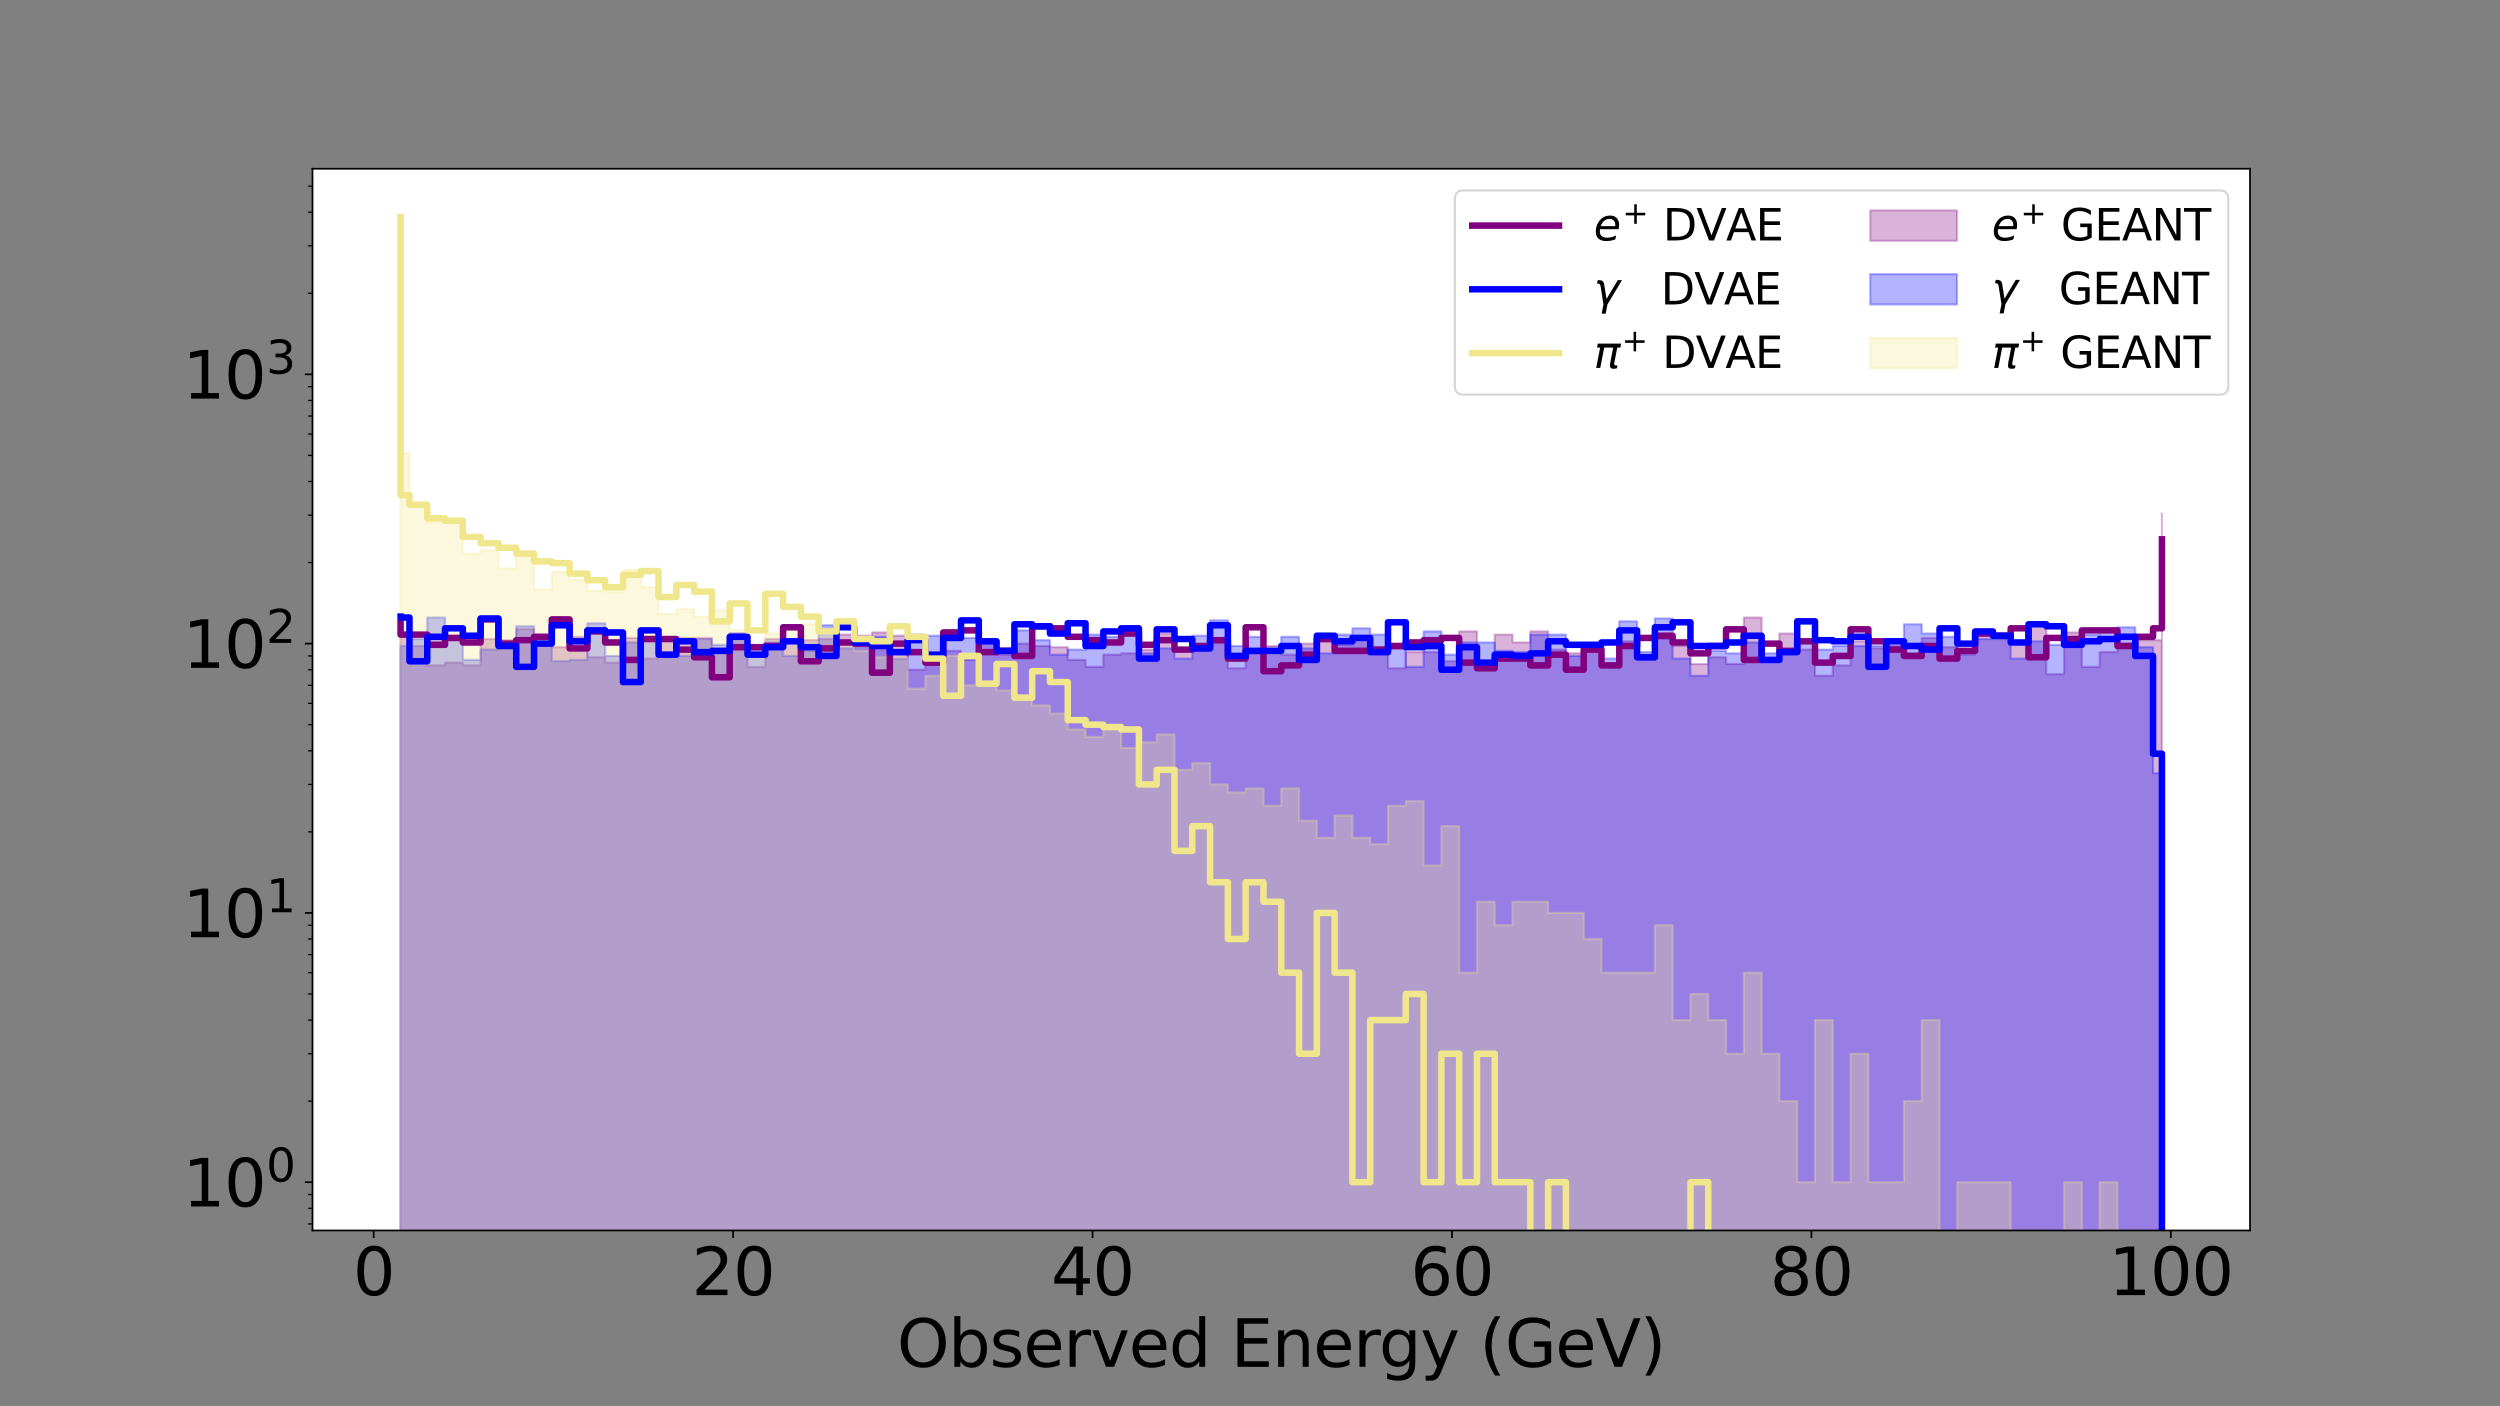 <?xml version="1.0" encoding="utf-8" standalone="no"?>
<!DOCTYPE svg PUBLIC "-//W3C//DTD SVG 1.1//EN"
  "http://www.w3.org/Graphics/SVG/1.1/DTD/svg11.dtd">
<svg height="648pt" version="1.1" viewBox="0 0 1152 648" width="1152pt" xmlns="http://www.w3.org/2000/svg" xmlns:xlink="http://www.w3.org/1999/xlink">
 <rect x="0" y="0" width="1152" height="648" fill="#808080" stroke="none"/>
 <defs>
  <style type="text/css">*{stroke-linecap:butt;stroke-linejoin:round;}</style>
 </defs>
 <g id="figure_1">
  <g id="patch_1">
   <path d="M 0 648 
L 1152 648 
L 1152 0 
L 0 0 
z
" style="fill:none;"/>
  </g>
  <g id="axes_1">
   <g id="patch_2">
    <path d="M 144 567 
L 1036.8 567 
L 1036.8 77.76 
L 144 77.76 
z
" style="fill:#ffffff;"/>
   </g>
   <g id="PolyCollection_1">
    <path clip-path="url(#pad25e10319)" d="M 184.582 124634.207 
L 184.582 458.027 
L 184.582 458.027 
L 184.582 292.435 
L 188.681 292.435 
L 188.681 297.672 
L 196.879 297.672 
L 196.879 306.624 
L 205.078 306.624 
L 205.078 305.341 
L 213.276 305.341 
L 213.276 306.624 
L 221.474 306.624 
L 221.474 294.469 
L 229.673 294.469 
L 229.673 294.99 
L 237.871 294.99 
L 237.871 289.996 
L 246.069 289.996 
L 246.069 292.937 
L 254.268 292.937 
L 254.268 298.224 
L 262.466 298.224 
L 262.466 293.443 
L 270.664 293.443 
L 270.664 302.863 
L 278.863 302.863 
L 278.863 305.341 
L 287.061 305.341 
L 287.061 293.954 
L 295.26 293.954 
L 295.26 303.472 
L 303.458 303.472 
L 303.458 294.469 
L 311.656 294.469 
L 311.656 293.954 
L 319.855 293.954 
L 319.855 293.954 
L 328.053 293.954 
L 328.053 299.917 
L 336.251 299.917 
L 336.251 291.939 
L 344.45 291.939 
L 344.45 307.278 
L 352.648 307.278 
L 352.648 294.469 
L 360.846 294.469 
L 360.846 294.99 
L 369.045 294.99 
L 369.045 294.99 
L 377.243 294.99 
L 377.243 294.469 
L 385.441 294.469 
L 385.441 292.435 
L 393.64 292.435 
L 393.64 292.937 
L 401.838 292.937 
L 401.838 291.447 
L 410.036 291.447 
L 410.036 292.937 
L 418.235 292.937 
L 418.235 308.608 
L 426.433 308.608 
L 426.433 303.472 
L 434.631 303.472 
L 434.631 299.917 
L 442.83 299.917 
L 442.83 304.088 
L 451.028 304.088 
L 451.028 296.047 
L 459.226 296.047 
L 459.226 301.665 
L 467.425 301.665 
L 467.425 296.583 
L 475.623 296.583 
L 475.623 297.672 
L 483.821 297.672 
L 483.821 298.224 
L 492.02 298.224 
L 492.02 304.088 
L 500.218 304.088 
L 500.218 307.278 
L 508.417 307.278 
L 508.417 301.665 
L 516.615 301.665 
L 516.615 301.076 
L 524.813 301.076 
L 524.813 299.347 
L 533.012 299.347 
L 533.012 291.939 
L 541.21 291.939 
L 541.21 299.917 
L 549.408 299.917 
L 549.408 299.917 
L 557.607 299.917 
L 557.607 296.047 
L 565.805 296.047 
L 565.805 307.939 
L 574.003 307.939 
L 574.003 301.076 
L 582.202 301.076 
L 582.202 297.672 
L 590.4 297.672 
L 590.4 301.665 
L 598.598 301.665 
L 598.598 296.583 
L 606.797 296.583 
L 606.797 295.516 
L 614.995 295.516 
L 614.995 297.125 
L 623.193 297.125 
L 623.193 294.469 
L 631.392 294.469 
L 631.392 298.224 
L 639.59 298.224 
L 639.59 307.939 
L 647.788 307.939 
L 647.788 300.494 
L 655.987 300.494 
L 655.987 300.494 
L 664.185 300.494 
L 664.185 304.711 
L 672.383 304.711 
L 672.383 290.959 
L 680.582 290.959 
L 680.582 308.608 
L 688.78 308.608 
L 688.78 292.435 
L 696.979 292.435 
L 696.979 296.047 
L 705.177 296.047 
L 705.177 290.959 
L 713.375 290.959 
L 713.375 299.347 
L 721.574 299.347 
L 721.574 301.076 
L 729.772 301.076 
L 729.772 296.583 
L 737.97 296.583 
L 737.97 306.624 
L 746.169 306.624 
L 746.169 295.516 
L 754.367 295.516 
L 754.367 304.088 
L 762.565 304.088 
L 762.565 294.469 
L 770.764 294.469 
L 770.764 297.672 
L 778.962 297.672 
L 778.962 305.979 
L 787.16 305.979 
L 787.16 302.863 
L 795.359 302.863 
L 795.359 305.979 
L 803.557 305.979 
L 803.557 284.557 
L 811.755 284.557 
L 811.755 304.088 
L 819.954 304.088 
L 819.954 291.939 
L 828.152 291.939 
L 828.152 299.347 
L 836.35 299.347 
L 836.35 311.373 
L 844.549 311.373 
L 844.549 306.624 
L 852.747 306.624 
L 852.747 295.516 
L 860.945 295.516 
L 860.945 298.783 
L 869.144 298.783 
L 869.144 294.469 
L 877.342 294.469 
L 877.342 301.076 
L 885.54 301.076 
L 885.54 293.954 
L 893.739 293.954 
L 893.739 298.224 
L 901.937 298.224 
L 901.937 301.665 
L 910.136 301.665 
L 910.136 291.939 
L 918.334 291.939 
L 918.334 292.435 
L 926.532 292.435 
L 926.532 296.047 
L 934.731 296.047 
L 934.731 288.122 
L 942.929 288.122 
L 942.929 310.668 
L 951.127 310.668 
L 951.127 291.447 
L 959.326 291.447 
L 959.326 307.278 
L 967.524 307.278 
L 967.524 300.494 
L 975.722 300.494 
L 975.722 296.583 
L 983.921 296.583 
L 983.921 294.99 
L 992.119 294.99 
L 992.119 294.99 
L 996.218 294.99 
L 996.218 236.663 
L 996.218 236.663 
L 996.218 124634.207 
L 996.218 124634.207 
L 996.218 124634.207 
L 996.218 124634.207 
L 992.119 124634.207 
L 992.119 124634.207 
L 983.921 124634.207 
L 983.921 124634.207 
L 975.722 124634.207 
L 975.722 124634.207 
L 967.524 124634.207 
L 967.524 124634.207 
L 959.326 124634.207 
L 959.326 124634.207 
L 951.127 124634.207 
L 951.127 124634.207 
L 942.929 124634.207 
L 942.929 124634.207 
L 934.731 124634.207 
L 934.731 124634.207 
L 926.532 124634.207 
L 926.532 124634.207 
L 918.334 124634.207 
L 918.334 124634.207 
L 910.136 124634.207 
L 910.136 124634.207 
L 901.937 124634.207 
L 901.937 124634.207 
L 893.739 124634.207 
L 893.739 124634.207 
L 885.54 124634.207 
L 885.54 124634.207 
L 877.342 124634.207 
L 877.342 124634.207 
L 869.144 124634.207 
L 869.144 124634.207 
L 860.945 124634.207 
L 860.945 124634.207 
L 852.747 124634.207 
L 852.747 124634.207 
L 844.549 124634.207 
L 844.549 124634.207 
L 836.35 124634.207 
L 836.35 124634.207 
L 828.152 124634.207 
L 828.152 124634.207 
L 819.954 124634.207 
L 819.954 124634.207 
L 811.755 124634.207 
L 811.755 124634.207 
L 803.557 124634.207 
L 803.557 124634.207 
L 795.359 124634.207 
L 795.359 124634.207 
L 787.16 124634.207 
L 787.16 124634.207 
L 778.962 124634.207 
L 778.962 124634.207 
L 770.764 124634.207 
L 770.764 124634.207 
L 762.565 124634.207 
L 762.565 124634.207 
L 754.367 124634.207 
L 754.367 124634.207 
L 746.169 124634.207 
L 746.169 124634.207 
L 737.97 124634.207 
L 737.97 124634.207 
L 729.772 124634.207 
L 729.772 124634.207 
L 721.574 124634.207 
L 721.574 124634.207 
L 713.375 124634.207 
L 713.375 124634.207 
L 705.177 124634.207 
L 705.177 124634.207 
L 696.979 124634.207 
L 696.979 124634.207 
L 688.78 124634.207 
L 688.78 124634.207 
L 680.582 124634.207 
L 680.582 124634.207 
L 672.383 124634.207 
L 672.383 124634.207 
L 664.185 124634.207 
L 664.185 124634.207 
L 655.987 124634.207 
L 655.987 124634.207 
L 647.788 124634.207 
L 647.788 124634.207 
L 639.59 124634.207 
L 639.59 124634.207 
L 631.392 124634.207 
L 631.392 124634.207 
L 623.193 124634.207 
L 623.193 124634.207 
L 614.995 124634.207 
L 614.995 124634.207 
L 606.797 124634.207 
L 606.797 124634.207 
L 598.598 124634.207 
L 598.598 124634.207 
L 590.4 124634.207 
L 590.4 124634.207 
L 582.202 124634.207 
L 582.202 124634.207 
L 574.003 124634.207 
L 574.003 124634.207 
L 565.805 124634.207 
L 565.805 124634.207 
L 557.607 124634.207 
L 557.607 124634.207 
L 549.408 124634.207 
L 549.408 124634.207 
L 541.21 124634.207 
L 541.21 124634.207 
L 533.012 124634.207 
L 533.012 124634.207 
L 524.813 124634.207 
L 524.813 124634.207 
L 516.615 124634.207 
L 516.615 124634.207 
L 508.417 124634.207 
L 508.417 124634.207 
L 500.218 124634.207 
L 500.218 124634.207 
L 492.02 124634.207 
L 492.02 124634.207 
L 483.821 124634.207 
L 483.821 124634.207 
L 475.623 124634.207 
L 475.623 124634.207 
L 467.425 124634.207 
L 467.425 124634.207 
L 459.226 124634.207 
L 459.226 124634.207 
L 451.028 124634.207 
L 451.028 124634.207 
L 442.83 124634.207 
L 442.83 124634.207 
L 434.631 124634.207 
L 434.631 124634.207 
L 426.433 124634.207 
L 426.433 124634.207 
L 418.235 124634.207 
L 418.235 124634.207 
L 410.036 124634.207 
L 410.036 124634.207 
L 401.838 124634.207 
L 401.838 124634.207 
L 393.64 124634.207 
L 393.64 124634.207 
L 385.441 124634.207 
L 385.441 124634.207 
L 377.243 124634.207 
L 377.243 124634.207 
L 369.045 124634.207 
L 369.045 124634.207 
L 360.846 124634.207 
L 360.846 124634.207 
L 352.648 124634.207 
L 352.648 124634.207 
L 344.45 124634.207 
L 344.45 124634.207 
L 336.251 124634.207 
L 336.251 124634.207 
L 328.053 124634.207 
L 328.053 124634.207 
L 319.855 124634.207 
L 319.855 124634.207 
L 311.656 124634.207 
L 311.656 124634.207 
L 303.458 124634.207 
L 303.458 124634.207 
L 295.26 124634.207 
L 295.26 124634.207 
L 287.061 124634.207 
L 287.061 124634.207 
L 278.863 124634.207 
L 278.863 124634.207 
L 270.664 124634.207 
L 270.664 124634.207 
L 262.466 124634.207 
L 262.466 124634.207 
L 254.268 124634.207 
L 254.268 124634.207 
L 246.069 124634.207 
L 246.069 124634.207 
L 237.871 124634.207 
L 237.871 124634.207 
L 229.673 124634.207 
L 229.673 124634.207 
L 221.474 124634.207 
L 221.474 124634.207 
L 213.276 124634.207 
L 213.276 124634.207 
L 205.078 124634.207 
L 205.078 124634.207 
L 196.879 124634.207 
L 196.879 124634.207 
L 188.681 124634.207 
L 188.681 124634.207 
L 184.582 124634.207 
L 184.582 124634.207 
L 184.582 124634.207 
z
" style="fill:#800080;fill-opacity:0.3;stroke:#800080;stroke-opacity:0.3;"/>
   </g>
   <g id="PolyCollection_2">
    <path clip-path="url(#pad25e10319)" d="M 184.582 124634.207 
L 184.582 124634.207 
L 184.582 124634.207 
L 184.582 297.672 
L 188.681 297.672 
L 188.681 294.469 
L 196.879 294.469 
L 196.879 284.557 
L 205.078 284.557 
L 205.078 293.443 
L 213.276 293.443 
L 213.276 304.088 
L 221.474 304.088 
L 221.474 299.347 
L 229.673 299.347 
L 229.673 297.125 
L 237.871 297.125 
L 237.871 288.584 
L 246.069 288.584 
L 246.069 296.047 
L 254.268 296.047 
L 254.268 304.711 
L 262.466 304.711 
L 262.466 304.088 
L 270.664 304.088 
L 270.664 287.208 
L 278.863 287.208 
L 278.863 302.261 
L 287.061 302.261 
L 287.061 296.047 
L 295.26 296.047 
L 295.26 293.443 
L 303.458 293.443 
L 303.458 301.076 
L 311.656 301.076 
L 311.656 302.261 
L 319.855 302.261 
L 319.855 294.469 
L 328.053 294.469 
L 328.053 297.125 
L 336.251 297.125 
L 336.251 291.939 
L 344.45 291.939 
L 344.45 299.347 
L 352.648 299.347 
L 352.648 296.047 
L 360.846 296.047 
L 360.846 302.261 
L 369.045 302.261 
L 369.045 299.917 
L 377.243 299.917 
L 377.243 288.122 
L 385.441 288.122 
L 385.441 298.783 
L 393.64 298.783 
L 393.64 296.047 
L 401.838 296.047 
L 401.838 293.443 
L 410.036 293.443 
L 410.036 303.472 
L 418.235 303.472 
L 418.235 292.435 
L 426.433 292.435 
L 426.433 292.937 
L 434.631 292.937 
L 434.631 290.475 
L 442.83 290.475 
L 442.83 293.954 
L 451.028 293.954 
L 451.028 294.469 
L 459.226 294.469 
L 459.226 299.347 
L 467.425 299.347 
L 467.425 290.475 
L 475.623 290.475 
L 475.623 294.99 
L 483.821 294.99 
L 483.821 301.665 
L 492.02 301.665 
L 492.02 299.347 
L 500.218 299.347 
L 500.218 292.435 
L 508.417 292.435 
L 508.417 293.443 
L 516.615 293.443 
L 516.615 291.447 
L 524.813 291.447 
L 524.813 301.076 
L 533.012 301.076 
L 533.012 298.783 
L 541.21 298.783 
L 541.21 303.472 
L 549.408 303.472 
L 549.408 292.937 
L 557.607 292.937 
L 557.607 285.867 
L 565.805 285.867 
L 565.805 297.672 
L 574.003 297.672 
L 574.003 293.443 
L 582.202 293.443 
L 582.202 299.347 
L 590.4 299.347 
L 590.4 293.443 
L 598.598 293.443 
L 598.598 298.783 
L 606.797 298.783 
L 606.797 301.076 
L 614.995 301.076 
L 614.995 292.435 
L 623.193 292.435 
L 623.193 289.522 
L 631.392 289.522 
L 631.392 292.435 
L 639.59 292.435 
L 639.59 298.783 
L 647.788 298.783 
L 647.788 307.278 
L 655.987 307.278 
L 655.987 290.959 
L 664.185 290.959 
L 664.185 301.665 
L 672.383 301.665 
L 672.383 296.047 
L 680.582 296.047 
L 680.582 296.047 
L 688.78 296.047 
L 688.78 299.917 
L 696.979 299.917 
L 696.979 300.494 
L 705.177 300.494 
L 705.177 292.435 
L 713.375 292.435 
L 713.375 292.435 
L 721.574 292.435 
L 721.574 302.261 
L 729.772 302.261 
L 729.772 298.224 
L 737.97 298.224 
L 737.97 303.472 
L 746.169 303.472 
L 746.169 286.31 
L 754.367 286.31 
L 754.367 300.494 
L 762.565 300.494 
L 762.565 284.99 
L 770.764 284.99 
L 770.764 303.472 
L 778.962 303.472 
L 778.962 311.373 
L 787.16 311.373 
L 787.16 299.917 
L 795.359 299.917 
L 795.359 301.076 
L 803.557 301.076 
L 803.557 296.047 
L 811.755 296.047 
L 811.755 301.076 
L 819.954 301.076 
L 819.954 299.917 
L 828.152 299.917 
L 828.152 296.047 
L 836.35 296.047 
L 836.35 299.347 
L 844.549 299.347 
L 844.549 297.672 
L 852.747 297.672 
L 852.747 297.672 
L 860.945 297.672 
L 860.945 297.672 
L 869.144 297.672 
L 869.144 297.672 
L 877.342 297.672 
L 877.342 287.663 
L 885.54 287.663 
L 885.54 291.939 
L 893.739 291.939 
L 893.739 293.443 
L 901.937 293.443 
L 901.937 301.076 
L 910.136 301.076 
L 910.136 294.469 
L 918.334 294.469 
L 918.334 294.469 
L 926.532 294.469 
L 926.532 303.472 
L 934.731 303.472 
L 934.731 295.516 
L 942.929 295.516 
L 942.929 297.125 
L 951.127 297.125 
L 951.127 294.99 
L 959.326 294.99 
L 959.326 292.435 
L 967.524 292.435 
L 967.524 289.996 
L 975.722 289.996 
L 975.722 289.051 
L 983.921 289.051 
L 983.921 298.224 
L 992.119 298.224 
L 992.119 356.33 
L 996.218 356.33 
L 996.218 124634.207 
L 996.218 124634.207 
L 996.218 124634.207 
L 996.218 124634.207 
L 996.218 124634.207 
L 996.218 124634.207 
L 992.119 124634.207 
L 992.119 124634.207 
L 983.921 124634.207 
L 983.921 124634.207 
L 975.722 124634.207 
L 975.722 124634.207 
L 967.524 124634.207 
L 967.524 124634.207 
L 959.326 124634.207 
L 959.326 124634.207 
L 951.127 124634.207 
L 951.127 124634.207 
L 942.929 124634.207 
L 942.929 124634.207 
L 934.731 124634.207 
L 934.731 124634.207 
L 926.532 124634.207 
L 926.532 124634.207 
L 918.334 124634.207 
L 918.334 124634.207 
L 910.136 124634.207 
L 910.136 124634.207 
L 901.937 124634.207 
L 901.937 124634.207 
L 893.739 124634.207 
L 893.739 124634.207 
L 885.54 124634.207 
L 885.54 124634.207 
L 877.342 124634.207 
L 877.342 124634.207 
L 869.144 124634.207 
L 869.144 124634.207 
L 860.945 124634.207 
L 860.945 124634.207 
L 852.747 124634.207 
L 852.747 124634.207 
L 844.549 124634.207 
L 844.549 124634.207 
L 836.35 124634.207 
L 836.35 124634.207 
L 828.152 124634.207 
L 828.152 124634.207 
L 819.954 124634.207 
L 819.954 124634.207 
L 811.755 124634.207 
L 811.755 124634.207 
L 803.557 124634.207 
L 803.557 124634.207 
L 795.359 124634.207 
L 795.359 124634.207 
L 787.16 124634.207 
L 787.16 124634.207 
L 778.962 124634.207 
L 778.962 124634.207 
L 770.764 124634.207 
L 770.764 124634.207 
L 762.565 124634.207 
L 762.565 124634.207 
L 754.367 124634.207 
L 754.367 124634.207 
L 746.169 124634.207 
L 746.169 124634.207 
L 737.97 124634.207 
L 737.97 124634.207 
L 729.772 124634.207 
L 729.772 124634.207 
L 721.574 124634.207 
L 721.574 124634.207 
L 713.375 124634.207 
L 713.375 124634.207 
L 705.177 124634.207 
L 705.177 124634.207 
L 696.979 124634.207 
L 696.979 124634.207 
L 688.78 124634.207 
L 688.78 124634.207 
L 680.582 124634.207 
L 680.582 124634.207 
L 672.383 124634.207 
L 672.383 124634.207 
L 664.185 124634.207 
L 664.185 124634.207 
L 655.987 124634.207 
L 655.987 124634.207 
L 647.788 124634.207 
L 647.788 124634.207 
L 639.59 124634.207 
L 639.59 124634.207 
L 631.392 124634.207 
L 631.392 124634.207 
L 623.193 124634.207 
L 623.193 124634.207 
L 614.995 124634.207 
L 614.995 124634.207 
L 606.797 124634.207 
L 606.797 124634.207 
L 598.598 124634.207 
L 598.598 124634.207 
L 590.4 124634.207 
L 590.4 124634.207 
L 582.202 124634.207 
L 582.202 124634.207 
L 574.003 124634.207 
L 574.003 124634.207 
L 565.805 124634.207 
L 565.805 124634.207 
L 557.607 124634.207 
L 557.607 124634.207 
L 549.408 124634.207 
L 549.408 124634.207 
L 541.21 124634.207 
L 541.21 124634.207 
L 533.012 124634.207 
L 533.012 124634.207 
L 524.813 124634.207 
L 524.813 124634.207 
L 516.615 124634.207 
L 516.615 124634.207 
L 508.417 124634.207 
L 508.417 124634.207 
L 500.218 124634.207 
L 500.218 124634.207 
L 492.02 124634.207 
L 492.02 124634.207 
L 483.821 124634.207 
L 483.821 124634.207 
L 475.623 124634.207 
L 475.623 124634.207 
L 467.425 124634.207 
L 467.425 124634.207 
L 459.226 124634.207 
L 459.226 124634.207 
L 451.028 124634.207 
L 451.028 124634.207 
L 442.83 124634.207 
L 442.83 124634.207 
L 434.631 124634.207 
L 434.631 124634.207 
L 426.433 124634.207 
L 426.433 124634.207 
L 418.235 124634.207 
L 418.235 124634.207 
L 410.036 124634.207 
L 410.036 124634.207 
L 401.838 124634.207 
L 401.838 124634.207 
L 393.64 124634.207 
L 393.64 124634.207 
L 385.441 124634.207 
L 385.441 124634.207 
L 377.243 124634.207 
L 377.243 124634.207 
L 369.045 124634.207 
L 369.045 124634.207 
L 360.846 124634.207 
L 360.846 124634.207 
L 352.648 124634.207 
L 352.648 124634.207 
L 344.45 124634.207 
L 344.45 124634.207 
L 336.251 124634.207 
L 336.251 124634.207 
L 328.053 124634.207 
L 328.053 124634.207 
L 319.855 124634.207 
L 319.855 124634.207 
L 311.656 124634.207 
L 311.656 124634.207 
L 303.458 124634.207 
L 303.458 124634.207 
L 295.26 124634.207 
L 295.26 124634.207 
L 287.061 124634.207 
L 287.061 124634.207 
L 278.863 124634.207 
L 278.863 124634.207 
L 270.664 124634.207 
L 270.664 124634.207 
L 262.466 124634.207 
L 262.466 124634.207 
L 254.268 124634.207 
L 254.268 124634.207 
L 246.069 124634.207 
L 246.069 124634.207 
L 237.871 124634.207 
L 237.871 124634.207 
L 229.673 124634.207 
L 229.673 124634.207 
L 221.474 124634.207 
L 221.474 124634.207 
L 213.276 124634.207 
L 213.276 124634.207 
L 205.078 124634.207 
L 205.078 124634.207 
L 196.879 124634.207 
L 196.879 124634.207 
L 188.681 124634.207 
L 188.681 124634.207 
L 184.582 124634.207 
L 184.582 124634.207 
L 184.582 124634.207 
z
" style="fill:#0000ff;fill-opacity:0.3;stroke:#0000ff;stroke-opacity:0.3;"/>
   </g>
   <g id="PolyCollection_3">
    <path clip-path="url(#pad25e10319)" d="M 184.582 124634.207 
L 184.582 103.853 
L 184.582 103.853 
L 184.582 208.887 
L 188.681 208.887 
L 188.681 231.592 
L 196.879 231.592 
L 196.879 240.331 
L 205.078 240.331 
L 205.078 240.521 
L 213.276 240.521 
L 213.276 255.081 
L 221.474 255.081 
L 221.474 253.604 
L 229.673 253.604 
L 229.673 261.993 
L 237.871 261.993 
L 237.871 255.834 
L 246.069 255.834 
L 246.069 271.592 
L 254.268 271.592 
L 254.268 263.43 
L 262.466 263.43 
L 262.466 267.044 
L 270.664 267.044 
L 270.664 272.274 
L 278.863 272.274 
L 278.863 272.618 
L 287.061 272.618 
L 287.061 262.563 
L 295.26 262.563 
L 295.26 270.584 
L 303.458 270.584 
L 303.458 282.86 
L 311.656 282.86 
L 311.656 280.811 
L 319.855 280.811 
L 319.855 284.128 
L 328.053 284.128 
L 328.053 281.214 
L 336.251 281.214 
L 336.251 290.475 
L 344.45 290.475 
L 344.45 297.672 
L 352.648 297.672 
L 352.648 291.939 
L 360.846 291.939 
L 360.846 289.522 
L 369.045 289.522 
L 369.045 287.663 
L 377.243 287.663 
L 377.243 292.937 
L 385.441 292.937 
L 385.441 297.125 
L 393.64 297.125 
L 393.64 299.917 
L 401.838 299.917 
L 401.838 302.863 
L 410.036 302.863 
L 410.036 302.863 
L 418.235 302.863 
L 418.235 317.367 
L 426.433 317.367 
L 426.433 311.373 
L 434.631 311.373 
L 434.631 302.261 
L 442.83 302.261 
L 442.83 315.805 
L 451.028 315.805 
L 451.028 314.286 
L 459.226 314.286 
L 459.226 318.165 
L 467.425 318.165 
L 467.425 320.634 
L 475.623 320.634 
L 475.623 325.018 
L 483.821 325.018 
L 483.821 328.801 
L 492.02 328.801 
L 492.02 336.138 
L 500.218 336.138 
L 500.218 339.616 
L 508.417 339.616 
L 508.417 335.026 
L 516.615 335.026 
L 516.615 344.632 
L 524.813 344.632 
L 524.813 342.066 
L 533.012 342.066 
L 533.012 338.431 
L 541.21 338.431 
L 541.21 354.721 
L 549.408 354.721 
L 549.408 351.641 
L 557.607 351.641 
L 557.607 361.467 
L 565.805 361.467 
L 565.805 365.185 
L 574.003 365.185 
L 574.003 363.294 
L 582.202 363.294 
L 582.202 371.292 
L 590.4 371.292 
L 590.4 363.294 
L 598.598 363.294 
L 598.598 378.181 
L 606.797 378.181 
L 606.797 386.082 
L 614.995 386.082 
L 614.995 375.786 
L 623.193 375.786 
L 623.193 386.082 
L 631.392 386.082 
L 631.392 388.996 
L 639.59 388.996 
L 639.59 371.292 
L 647.788 371.292 
L 647.788 369.179 
L 655.987 369.179 
L 655.987 398.821 
L 664.185 398.821 
L 664.185 380.688 
L 672.383 380.688 
L 672.383 448.201 
L 680.582 448.201 
L 680.582 415.536 
L 688.78 415.536 
L 688.78 426.35 
L 696.979 426.35 
L 696.979 415.536 
L 705.177 415.536 
L 705.177 415.536 
L 713.375 415.536 
L 713.375 420.672 
L 721.574 420.672 
L 721.574 420.672 
L 729.772 420.672 
L 729.772 432.698 
L 737.97 432.698 
L 737.97 448.201 
L 746.169 448.201 
L 746.169 448.201 
L 754.367 448.201 
L 754.367 448.201 
L 762.565 448.201 
L 762.565 426.35 
L 770.764 426.35 
L 770.764 470.053 
L 778.962 470.053 
L 778.962 458.027 
L 787.16 458.027 
L 787.16 470.053 
L 795.359 470.053 
L 795.359 485.556 
L 803.557 485.556 
L 803.557 448.201 
L 811.755 448.201 
L 811.755 485.556 
L 819.954 485.556 
L 819.954 507.407 
L 828.152 507.407 
L 828.152 544.762 
L 836.35 544.762 
L 836.35 470.053 
L 844.549 470.053 
L 844.549 544.762 
L 852.747 544.762 
L 852.747 485.556 
L 860.945 485.556 
L 860.945 544.762 
L 869.144 544.762 
L 869.144 544.762 
L 877.342 544.762 
L 877.342 507.407 
L 885.54 507.407 
L 885.54 470.053 
L 893.739 470.053 
L 893.739 124634.207 
L 901.937 124634.207 
L 901.937 544.762 
L 910.136 544.762 
L 910.136 544.762 
L 918.334 544.762 
L 918.334 544.762 
L 926.532 544.762 
L 926.532 124634.207 
L 934.731 124634.207 
L 934.731 124634.207 
L 942.929 124634.207 
L 942.929 124634.207 
L 951.127 124634.207 
L 951.127 544.762 
L 959.326 544.762 
L 959.326 124634.207 
L 967.524 124634.207 
L 967.524 544.762 
L 975.722 544.762 
L 975.722 124634.207 
L 983.921 124634.207 
L 983.921 124634.207 
L 992.119 124634.207 
L 992.119 124634.207 
L 996.218 124634.207 
L 996.218 124634.207 
L 996.218 124634.207 
L 996.218 124634.207 
L 996.218 124634.207 
L 996.218 124634.207 
L 996.218 124634.207 
L 992.119 124634.207 
L 992.119 124634.207 
L 983.921 124634.207 
L 983.921 124634.207 
L 975.722 124634.207 
L 975.722 124634.207 
L 967.524 124634.207 
L 967.524 124634.207 
L 959.326 124634.207 
L 959.326 124634.207 
L 951.127 124634.207 
L 951.127 124634.207 
L 942.929 124634.207 
L 942.929 124634.207 
L 934.731 124634.207 
L 934.731 124634.207 
L 926.532 124634.207 
L 926.532 124634.207 
L 918.334 124634.207 
L 918.334 124634.207 
L 910.136 124634.207 
L 910.136 124634.207 
L 901.937 124634.207 
L 901.937 124634.207 
L 893.739 124634.207 
L 893.739 124634.207 
L 885.54 124634.207 
L 885.54 124634.207 
L 877.342 124634.207 
L 877.342 124634.207 
L 869.144 124634.207 
L 869.144 124634.207 
L 860.945 124634.207 
L 860.945 124634.207 
L 852.747 124634.207 
L 852.747 124634.207 
L 844.549 124634.207 
L 844.549 124634.207 
L 836.35 124634.207 
L 836.35 124634.207 
L 828.152 124634.207 
L 828.152 124634.207 
L 819.954 124634.207 
L 819.954 124634.207 
L 811.755 124634.207 
L 811.755 124634.207 
L 803.557 124634.207 
L 803.557 124634.207 
L 795.359 124634.207 
L 795.359 124634.207 
L 787.16 124634.207 
L 787.16 124634.207 
L 778.962 124634.207 
L 778.962 124634.207 
L 770.764 124634.207 
L 770.764 124634.207 
L 762.565 124634.207 
L 762.565 124634.207 
L 754.367 124634.207 
L 754.367 124634.207 
L 746.169 124634.207 
L 746.169 124634.207 
L 737.97 124634.207 
L 737.97 124634.207 
L 729.772 124634.207 
L 729.772 124634.207 
L 721.574 124634.207 
L 721.574 124634.207 
L 713.375 124634.207 
L 713.375 124634.207 
L 705.177 124634.207 
L 705.177 124634.207 
L 696.979 124634.207 
L 696.979 124634.207 
L 688.78 124634.207 
L 688.78 124634.207 
L 680.582 124634.207 
L 680.582 124634.207 
L 672.383 124634.207 
L 672.383 124634.207 
L 664.185 124634.207 
L 664.185 124634.207 
L 655.987 124634.207 
L 655.987 124634.207 
L 647.788 124634.207 
L 647.788 124634.207 
L 639.59 124634.207 
L 639.59 124634.207 
L 631.392 124634.207 
L 631.392 124634.207 
L 623.193 124634.207 
L 623.193 124634.207 
L 614.995 124634.207 
L 614.995 124634.207 
L 606.797 124634.207 
L 606.797 124634.207 
L 598.598 124634.207 
L 598.598 124634.207 
L 590.4 124634.207 
L 590.4 124634.207 
L 582.202 124634.207 
L 582.202 124634.207 
L 574.003 124634.207 
L 574.003 124634.207 
L 565.805 124634.207 
L 565.805 124634.207 
L 557.607 124634.207 
L 557.607 124634.207 
L 549.408 124634.207 
L 549.408 124634.207 
L 541.21 124634.207 
L 541.21 124634.207 
L 533.012 124634.207 
L 533.012 124634.207 
L 524.813 124634.207 
L 524.813 124634.207 
L 516.615 124634.207 
L 516.615 124634.207 
L 508.417 124634.207 
L 508.417 124634.207 
L 500.218 124634.207 
L 500.218 124634.207 
L 492.02 124634.207 
L 492.02 124634.207 
L 483.821 124634.207 
L 483.821 124634.207 
L 475.623 124634.207 
L 475.623 124634.207 
L 467.425 124634.207 
L 467.425 124634.207 
L 459.226 124634.207 
L 459.226 124634.207 
L 451.028 124634.207 
L 451.028 124634.207 
L 442.83 124634.207 
L 442.83 124634.207 
L 434.631 124634.207 
L 434.631 124634.207 
L 426.433 124634.207 
L 426.433 124634.207 
L 418.235 124634.207 
L 418.235 124634.207 
L 410.036 124634.207 
L 410.036 124634.207 
L 401.838 124634.207 
L 401.838 124634.207 
L 393.64 124634.207 
L 393.64 124634.207 
L 385.441 124634.207 
L 385.441 124634.207 
L 377.243 124634.207 
L 377.243 124634.207 
L 369.045 124634.207 
L 369.045 124634.207 
L 360.846 124634.207 
L 360.846 124634.207 
L 352.648 124634.207 
L 352.648 124634.207 
L 344.45 124634.207 
L 344.45 124634.207 
L 336.251 124634.207 
L 336.251 124634.207 
L 328.053 124634.207 
L 328.053 124634.207 
L 319.855 124634.207 
L 319.855 124634.207 
L 311.656 124634.207 
L 311.656 124634.207 
L 303.458 124634.207 
L 303.458 124634.207 
L 295.26 124634.207 
L 295.26 124634.207 
L 287.061 124634.207 
L 287.061 124634.207 
L 278.863 124634.207 
L 278.863 124634.207 
L 270.664 124634.207 
L 270.664 124634.207 
L 262.466 124634.207 
L 262.466 124634.207 
L 254.268 124634.207 
L 254.268 124634.207 
L 246.069 124634.207 
L 246.069 124634.207 
L 237.871 124634.207 
L 237.871 124634.207 
L 229.673 124634.207 
L 229.673 124634.207 
L 221.474 124634.207 
L 221.474 124634.207 
L 213.276 124634.207 
L 213.276 124634.207 
L 205.078 124634.207 
L 205.078 124634.207 
L 196.879 124634.207 
L 196.879 124634.207 
L 188.681 124634.207 
L 188.681 124634.207 
L 184.582 124634.207 
L 184.582 124634.207 
L 184.582 124634.207 
z
" style="fill:#f0e68c;fill-opacity:0.3;stroke:#f0e68c;stroke-opacity:0.3;"/>
   </g>
   <g id="matplotlib.axis_1">
    <g id="xtick_1">
     <g id="line2d_1">
      <defs>
       <path d="M 0 0 
L 0 3.5 
" id="m8a77bd9b15" style="stroke:#000000;stroke-width:0.8;"/>
      </defs>
      <g>
       <use style="stroke:#000000;stroke-width:0.8;" x="172.201" xlink:href="#m8a77bd9b15" y="567"/>
      </g>
     </g>
     <g id="text_1">
      <!-- 0 -->
      <g transform="translate(162.658 596.795)scale(0.3 -0.3)">
       <defs>
        <path d="M 2034 4250 
Q 1547 4250 1301 3770 
Q 1056 3291 1056 2328 
Q 1056 1369 1301 889 
Q 1547 409 2034 409 
Q 2525 409 2770 889 
Q 3016 1369 3016 2328 
Q 3016 3291 2770 3770 
Q 2525 4250 2034 4250 
z
M 2034 4750 
Q 2819 4750 3233 4129 
Q 3647 3509 3647 2328 
Q 3647 1150 3233 529 
Q 2819 -91 2034 -91 
Q 1250 -91 836 529 
Q 422 1150 422 2328 
Q 422 3509 836 4129 
Q 1250 4750 2034 4750 
z
" id="DejaVuSans-30" transform="scale(0.016)"/>
       </defs>
       <use xlink:href="#DejaVuSans-30"/>
      </g>
     </g>
    </g>
    <g id="xtick_2">
     <g id="line2d_2">
      <g>
       <use style="stroke:#000000;stroke-width:0.8;" x="337.825" xlink:href="#m8a77bd9b15" y="567"/>
      </g>
     </g>
     <g id="text_2">
      <!-- 20 -->
      <g transform="translate(318.737 596.795)scale(0.3 -0.3)">
       <defs>
        <path d="M 1228 531 
L 3431 531 
L 3431 0 
L 469 0 
L 469 531 
Q 828 903 1448 1529 
Q 2069 2156 2228 2338 
Q 2531 2678 2651 2914 
Q 2772 3150 2772 3378 
Q 2772 3750 2511 3984 
Q 2250 4219 1831 4219 
Q 1534 4219 1204 4116 
Q 875 4013 500 3803 
L 500 4441 
Q 881 4594 1212 4672 
Q 1544 4750 1819 4750 
Q 2544 4750 2975 4387 
Q 3406 4025 3406 3419 
Q 3406 3131 3298 2873 
Q 3191 2616 2906 2266 
Q 2828 2175 2409 1742 
Q 1991 1309 1228 531 
z
" id="DejaVuSans-32" transform="scale(0.016)"/>
       </defs>
       <use xlink:href="#DejaVuSans-32"/>
       <use x="63.623" xlink:href="#DejaVuSans-30"/>
      </g>
     </g>
    </g>
    <g id="xtick_3">
     <g id="line2d_3">
      <g>
       <use style="stroke:#000000;stroke-width:0.8;" x="503.448" xlink:href="#m8a77bd9b15" y="567"/>
      </g>
     </g>
     <g id="text_3">
      <!-- 40 -->
      <g transform="translate(484.36 596.795)scale(0.3 -0.3)">
       <defs>
        <path d="M 2419 4116 
L 825 1625 
L 2419 1625 
L 2419 4116 
z
M 2253 4666 
L 3047 4666 
L 3047 1625 
L 3713 1625 
L 3713 1100 
L 3047 1100 
L 3047 0 
L 2419 0 
L 2419 1100 
L 313 1100 
L 313 1709 
L 2253 4666 
z
" id="DejaVuSans-34" transform="scale(0.016)"/>
       </defs>
       <use xlink:href="#DejaVuSans-34"/>
       <use x="63.623" xlink:href="#DejaVuSans-30"/>
      </g>
     </g>
    </g>
    <g id="xtick_4">
     <g id="line2d_4">
      <g>
       <use style="stroke:#000000;stroke-width:0.8;" x="669.071" xlink:href="#m8a77bd9b15" y="567"/>
      </g>
     </g>
     <g id="text_4">
      <!-- 60 -->
      <g transform="translate(649.984 596.795)scale(0.3 -0.3)">
       <defs>
        <path d="M 2113 2584 
Q 1688 2584 1439 2293 
Q 1191 2003 1191 1497 
Q 1191 994 1439 701 
Q 1688 409 2113 409 
Q 2538 409 2786 701 
Q 3034 994 3034 1497 
Q 3034 2003 2786 2293 
Q 2538 2584 2113 2584 
z
M 3366 4563 
L 3366 3988 
Q 3128 4100 2886 4159 
Q 2644 4219 2406 4219 
Q 1781 4219 1451 3797 
Q 1122 3375 1075 2522 
Q 1259 2794 1537 2939 
Q 1816 3084 2150 3084 
Q 2853 3084 3261 2657 
Q 3669 2231 3669 1497 
Q 3669 778 3244 343 
Q 2819 -91 2113 -91 
Q 1303 -91 875 529 
Q 447 1150 447 2328 
Q 447 3434 972 4092 
Q 1497 4750 2381 4750 
Q 2619 4750 2861 4703 
Q 3103 4656 3366 4563 
z
" id="DejaVuSans-36" transform="scale(0.016)"/>
       </defs>
       <use xlink:href="#DejaVuSans-36"/>
       <use x="63.623" xlink:href="#DejaVuSans-30"/>
      </g>
     </g>
    </g>
    <g id="xtick_5">
     <g id="line2d_5">
      <g>
       <use style="stroke:#000000;stroke-width:0.8;" x="834.694" xlink:href="#m8a77bd9b15" y="567"/>
      </g>
     </g>
     <g id="text_5">
      <!-- 80 -->
      <g transform="translate(815.607 596.795)scale(0.3 -0.3)">
       <defs>
        <path d="M 2034 2216 
Q 1584 2216 1326 1975 
Q 1069 1734 1069 1313 
Q 1069 891 1326 650 
Q 1584 409 2034 409 
Q 2484 409 2743 651 
Q 3003 894 3003 1313 
Q 3003 1734 2745 1975 
Q 2488 2216 2034 2216 
z
M 1403 2484 
Q 997 2584 770 2862 
Q 544 3141 544 3541 
Q 544 4100 942 4425 
Q 1341 4750 2034 4750 
Q 2731 4750 3128 4425 
Q 3525 4100 3525 3541 
Q 3525 3141 3298 2862 
Q 3072 2584 2669 2484 
Q 3125 2378 3379 2068 
Q 3634 1759 3634 1313 
Q 3634 634 3220 271 
Q 2806 -91 2034 -91 
Q 1263 -91 848 271 
Q 434 634 434 1313 
Q 434 1759 690 2068 
Q 947 2378 1403 2484 
z
M 1172 3481 
Q 1172 3119 1398 2916 
Q 1625 2713 2034 2713 
Q 2441 2713 2670 2916 
Q 2900 3119 2900 3481 
Q 2900 3844 2670 4047 
Q 2441 4250 2034 4250 
Q 1625 4250 1398 4047 
Q 1172 3844 1172 3481 
z
" id="DejaVuSans-38" transform="scale(0.016)"/>
       </defs>
       <use xlink:href="#DejaVuSans-38"/>
       <use x="63.623" xlink:href="#DejaVuSans-30"/>
      </g>
     </g>
    </g>
    <g id="xtick_6">
     <g id="line2d_6">
      <g>
       <use style="stroke:#000000;stroke-width:0.8;" x="1000.317" xlink:href="#m8a77bd9b15" y="567"/>
      </g>
     </g>
     <g id="text_6">
      <!-- 100 -->
      <g transform="translate(971.686 596.795)scale(0.3 -0.3)">
       <defs>
        <path d="M 794 531 
L 1825 531 
L 1825 4091 
L 703 3866 
L 703 4441 
L 1819 4666 
L 2450 4666 
L 2450 531 
L 3481 531 
L 3481 0 
L 794 0 
L 794 531 
z
" id="DejaVuSans-31" transform="scale(0.016)"/>
       </defs>
       <use xlink:href="#DejaVuSans-31"/>
       <use x="63.623" xlink:href="#DejaVuSans-30"/>
       <use x="127.246" xlink:href="#DejaVuSans-30"/>
      </g>
     </g>
    </g>
    <g id="text_7">
     <!-- Observed Energy (GeV) -->
     <g transform="translate(413.358 629.83)scale(0.3 -0.3)">
      <defs>
       <path d="M 2522 4238 
Q 1834 4238 1429 3725 
Q 1025 3213 1025 2328 
Q 1025 1447 1429 934 
Q 1834 422 2522 422 
Q 3209 422 3611 934 
Q 4013 1447 4013 2328 
Q 4013 3213 3611 3725 
Q 3209 4238 2522 4238 
z
M 2522 4750 
Q 3503 4750 4090 4092 
Q 4678 3434 4678 2328 
Q 4678 1225 4090 567 
Q 3503 -91 2522 -91 
Q 1538 -91 948 565 
Q 359 1222 359 2328 
Q 359 3434 948 4092 
Q 1538 4750 2522 4750 
z
" id="DejaVuSans-4f" transform="scale(0.016)"/>
       <path d="M 3116 1747 
Q 3116 2381 2855 2742 
Q 2594 3103 2138 3103 
Q 1681 3103 1420 2742 
Q 1159 2381 1159 1747 
Q 1159 1113 1420 752 
Q 1681 391 2138 391 
Q 2594 391 2855 752 
Q 3116 1113 3116 1747 
z
M 1159 2969 
Q 1341 3281 1617 3432 
Q 1894 3584 2278 3584 
Q 2916 3584 3314 3078 
Q 3713 2572 3713 1747 
Q 3713 922 3314 415 
Q 2916 -91 2278 -91 
Q 1894 -91 1617 61 
Q 1341 213 1159 525 
L 1159 0 
L 581 0 
L 581 4863 
L 1159 4863 
L 1159 2969 
z
" id="DejaVuSans-62" transform="scale(0.016)"/>
       <path d="M 2834 3397 
L 2834 2853 
Q 2591 2978 2328 3040 
Q 2066 3103 1784 3103 
Q 1356 3103 1142 2972 
Q 928 2841 928 2578 
Q 928 2378 1081 2264 
Q 1234 2150 1697 2047 
L 1894 2003 
Q 2506 1872 2764 1633 
Q 3022 1394 3022 966 
Q 3022 478 2636 193 
Q 2250 -91 1575 -91 
Q 1294 -91 989 -36 
Q 684 19 347 128 
L 347 722 
Q 666 556 975 473 
Q 1284 391 1588 391 
Q 1994 391 2212 530 
Q 2431 669 2431 922 
Q 2431 1156 2273 1281 
Q 2116 1406 1581 1522 
L 1381 1569 
Q 847 1681 609 1914 
Q 372 2147 372 2553 
Q 372 3047 722 3315 
Q 1072 3584 1716 3584 
Q 2034 3584 2315 3537 
Q 2597 3491 2834 3397 
z
" id="DejaVuSans-73" transform="scale(0.016)"/>
       <path d="M 3597 1894 
L 3597 1613 
L 953 1613 
Q 991 1019 1311 708 
Q 1631 397 2203 397 
Q 2534 397 2845 478 
Q 3156 559 3463 722 
L 3463 178 
Q 3153 47 2828 -22 
Q 2503 -91 2169 -91 
Q 1331 -91 842 396 
Q 353 884 353 1716 
Q 353 2575 817 3079 
Q 1281 3584 2069 3584 
Q 2775 3584 3186 3129 
Q 3597 2675 3597 1894 
z
M 3022 2063 
Q 3016 2534 2758 2815 
Q 2500 3097 2075 3097 
Q 1594 3097 1305 2825 
Q 1016 2553 972 2059 
L 3022 2063 
z
" id="DejaVuSans-65" transform="scale(0.016)"/>
       <path d="M 2631 2963 
Q 2534 3019 2420 3045 
Q 2306 3072 2169 3072 
Q 1681 3072 1420 2755 
Q 1159 2438 1159 1844 
L 1159 0 
L 581 0 
L 581 3500 
L 1159 3500 
L 1159 2956 
Q 1341 3275 1631 3429 
Q 1922 3584 2338 3584 
Q 2397 3584 2469 3576 
Q 2541 3569 2628 3553 
L 2631 2963 
z
" id="DejaVuSans-72" transform="scale(0.016)"/>
       <path d="M 191 3500 
L 800 3500 
L 1894 563 
L 2988 3500 
L 3597 3500 
L 2284 0 
L 1503 0 
L 191 3500 
z
" id="DejaVuSans-76" transform="scale(0.016)"/>
       <path d="M 2906 2969 
L 2906 4863 
L 3481 4863 
L 3481 0 
L 2906 0 
L 2906 525 
Q 2725 213 2448 61 
Q 2172 -91 1784 -91 
Q 1150 -91 751 415 
Q 353 922 353 1747 
Q 353 2572 751 3078 
Q 1150 3584 1784 3584 
Q 2172 3584 2448 3432 
Q 2725 3281 2906 2969 
z
M 947 1747 
Q 947 1113 1208 752 
Q 1469 391 1925 391 
Q 2381 391 2643 752 
Q 2906 1113 2906 1747 
Q 2906 2381 2643 2742 
Q 2381 3103 1925 3103 
Q 1469 3103 1208 2742 
Q 947 2381 947 1747 
z
" id="DejaVuSans-64" transform="scale(0.016)"/>
       <path id="DejaVuSans-20" transform="scale(0.016)"/>
       <path d="M 628 4666 
L 3578 4666 
L 3578 4134 
L 1259 4134 
L 1259 2753 
L 3481 2753 
L 3481 2222 
L 1259 2222 
L 1259 531 
L 3634 531 
L 3634 0 
L 628 0 
L 628 4666 
z
" id="DejaVuSans-45" transform="scale(0.016)"/>
       <path d="M 3513 2113 
L 3513 0 
L 2938 0 
L 2938 2094 
Q 2938 2591 2744 2837 
Q 2550 3084 2163 3084 
Q 1697 3084 1428 2787 
Q 1159 2491 1159 1978 
L 1159 0 
L 581 0 
L 581 3500 
L 1159 3500 
L 1159 2956 
Q 1366 3272 1645 3428 
Q 1925 3584 2291 3584 
Q 2894 3584 3203 3211 
Q 3513 2838 3513 2113 
z
" id="DejaVuSans-6e" transform="scale(0.016)"/>
       <path d="M 2906 1791 
Q 2906 2416 2648 2759 
Q 2391 3103 1925 3103 
Q 1463 3103 1205 2759 
Q 947 2416 947 1791 
Q 947 1169 1205 825 
Q 1463 481 1925 481 
Q 2391 481 2648 825 
Q 2906 1169 2906 1791 
z
M 3481 434 
Q 3481 -459 3084 -895 
Q 2688 -1331 1869 -1331 
Q 1566 -1331 1297 -1286 
Q 1028 -1241 775 -1147 
L 775 -588 
Q 1028 -725 1275 -790 
Q 1522 -856 1778 -856 
Q 2344 -856 2625 -561 
Q 2906 -266 2906 331 
L 2906 616 
Q 2728 306 2450 153 
Q 2172 0 1784 0 
Q 1141 0 747 490 
Q 353 981 353 1791 
Q 353 2603 747 3093 
Q 1141 3584 1784 3584 
Q 2172 3584 2450 3431 
Q 2728 3278 2906 2969 
L 2906 3500 
L 3481 3500 
L 3481 434 
z
" id="DejaVuSans-67" transform="scale(0.016)"/>
       <path d="M 2059 -325 
Q 1816 -950 1584 -1140 
Q 1353 -1331 966 -1331 
L 506 -1331 
L 506 -850 
L 844 -850 
Q 1081 -850 1212 -737 
Q 1344 -625 1503 -206 
L 1606 56 
L 191 3500 
L 800 3500 
L 1894 763 
L 2988 3500 
L 3597 3500 
L 2059 -325 
z
" id="DejaVuSans-79" transform="scale(0.016)"/>
       <path d="M 1984 4856 
Q 1566 4138 1362 3434 
Q 1159 2731 1159 2009 
Q 1159 1288 1364 580 
Q 1569 -128 1984 -844 
L 1484 -844 
Q 1016 -109 783 600 
Q 550 1309 550 2009 
Q 550 2706 781 3412 
Q 1013 4119 1484 4856 
L 1984 4856 
z
" id="DejaVuSans-28" transform="scale(0.016)"/>
       <path d="M 3809 666 
L 3809 1919 
L 2778 1919 
L 2778 2438 
L 4434 2438 
L 4434 434 
Q 4069 175 3628 42 
Q 3188 -91 2688 -91 
Q 1594 -91 976 548 
Q 359 1188 359 2328 
Q 359 3472 976 4111 
Q 1594 4750 2688 4750 
Q 3144 4750 3555 4637 
Q 3966 4525 4313 4306 
L 4313 3634 
Q 3963 3931 3569 4081 
Q 3175 4231 2741 4231 
Q 1884 4231 1454 3753 
Q 1025 3275 1025 2328 
Q 1025 1384 1454 906 
Q 1884 428 2741 428 
Q 3075 428 3337 486 
Q 3600 544 3809 666 
z
" id="DejaVuSans-47" transform="scale(0.016)"/>
       <path d="M 1831 0 
L 50 4666 
L 709 4666 
L 2188 738 
L 3669 4666 
L 4325 4666 
L 2547 0 
L 1831 0 
z
" id="DejaVuSans-56" transform="scale(0.016)"/>
       <path d="M 513 4856 
L 1013 4856 
Q 1481 4119 1714 3412 
Q 1947 2706 1947 2009 
Q 1947 1309 1714 600 
Q 1481 -109 1013 -844 
L 513 -844 
Q 928 -128 1133 580 
Q 1338 1288 1338 2009 
Q 1338 2731 1133 3434 
Q 928 4138 513 4856 
z
" id="DejaVuSans-29" transform="scale(0.016)"/>
      </defs>
      <use xlink:href="#DejaVuSans-4f"/>
      <use x="78.711" xlink:href="#DejaVuSans-62"/>
      <use x="142.188" xlink:href="#DejaVuSans-73"/>
      <use x="194.287" xlink:href="#DejaVuSans-65"/>
      <use x="255.811" xlink:href="#DejaVuSans-72"/>
      <use x="296.924" xlink:href="#DejaVuSans-76"/>
      <use x="356.104" xlink:href="#DejaVuSans-65"/>
      <use x="417.627" xlink:href="#DejaVuSans-64"/>
      <use x="481.104" xlink:href="#DejaVuSans-20"/>
      <use x="512.891" xlink:href="#DejaVuSans-45"/>
      <use x="576.074" xlink:href="#DejaVuSans-6e"/>
      <use x="639.453" xlink:href="#DejaVuSans-65"/>
      <use x="700.977" xlink:href="#DejaVuSans-72"/>
      <use x="740.34" xlink:href="#DejaVuSans-67"/>
      <use x="803.816" xlink:href="#DejaVuSans-79"/>
      <use x="862.996" xlink:href="#DejaVuSans-20"/>
      <use x="894.783" xlink:href="#DejaVuSans-28"/>
      <use x="933.797" xlink:href="#DejaVuSans-47"/>
      <use x="1011.287" xlink:href="#DejaVuSans-65"/>
      <use x="1072.811" xlink:href="#DejaVuSans-56"/>
      <use x="1141.219" xlink:href="#DejaVuSans-29"/>
     </g>
    </g>
   </g>
   <g id="matplotlib.axis_2">
    <g id="ytick_1">
     <g id="line2d_7">
      <defs>
       <path d="M 0 0 
L -3.5 0 
" id="mb6ee75ae36" style="stroke:#000000;stroke-width:0.8;"/>
      </defs>
      <g>
       <use style="stroke:#000000;stroke-width:0.8;" x="144" xlink:href="#mb6ee75ae36" y="544.762"/>
      </g>
     </g>
     <g id="text_8">
      <!-- $\mathdefault{10^{0}}$ -->
      <g transform="translate(84.2 556.159)scale(0.3 -0.3)">
       <use transform="translate(0 0.766)" xlink:href="#DejaVuSans-31"/>
       <use transform="translate(63.623 0.766)" xlink:href="#DejaVuSans-30"/>
       <use transform="translate(128.203 39.047)scale(0.7)" xlink:href="#DejaVuSans-30"/>
      </g>
     </g>
    </g>
    <g id="ytick_2">
     <g id="line2d_8">
      <g>
       <use style="stroke:#000000;stroke-width:0.8;" x="144" xlink:href="#mb6ee75ae36" y="420.672"/>
      </g>
     </g>
     <g id="text_9">
      <!-- $\mathdefault{10^{1}}$ -->
      <g transform="translate(84.2 432.07)scale(0.3 -0.3)">
       <use transform="translate(0 0.684)" xlink:href="#DejaVuSans-31"/>
       <use transform="translate(63.623 0.684)" xlink:href="#DejaVuSans-30"/>
       <use transform="translate(128.203 38.966)scale(0.7)" xlink:href="#DejaVuSans-31"/>
      </g>
     </g>
    </g>
    <g id="ytick_3">
     <g id="line2d_9">
      <g>
       <use style="stroke:#000000;stroke-width:0.8;" x="144" xlink:href="#mb6ee75ae36" y="296.583"/>
      </g>
     </g>
     <g id="text_10">
      <!-- $\mathdefault{10^{2}}$ -->
      <g transform="translate(84.2 307.981)scale(0.3 -0.3)">
       <use transform="translate(0 0.766)" xlink:href="#DejaVuSans-31"/>
       <use transform="translate(63.623 0.766)" xlink:href="#DejaVuSans-30"/>
       <use transform="translate(128.203 39.047)scale(0.7)" xlink:href="#DejaVuSans-32"/>
      </g>
     </g>
    </g>
    <g id="ytick_4">
     <g id="line2d_10">
      <g>
       <use style="stroke:#000000;stroke-width:0.8;" x="144" xlink:href="#mb6ee75ae36" y="172.493"/>
      </g>
     </g>
     <g id="text_11">
      <!-- $\mathdefault{10^{3}}$ -->
      <g transform="translate(84.2 183.891)scale(0.3 -0.3)">
       <defs>
        <path d="M 2597 2516 
Q 3050 2419 3304 2112 
Q 3559 1806 3559 1356 
Q 3559 666 3084 287 
Q 2609 -91 1734 -91 
Q 1441 -91 1130 -33 
Q 819 25 488 141 
L 488 750 
Q 750 597 1062 519 
Q 1375 441 1716 441 
Q 2309 441 2620 675 
Q 2931 909 2931 1356 
Q 2931 1769 2642 2001 
Q 2353 2234 1838 2234 
L 1294 2234 
L 1294 2753 
L 1863 2753 
Q 2328 2753 2575 2939 
Q 2822 3125 2822 3475 
Q 2822 3834 2567 4026 
Q 2313 4219 1838 4219 
Q 1578 4219 1281 4162 
Q 984 4106 628 3988 
L 628 4550 
Q 988 4650 1302 4700 
Q 1616 4750 1894 4750 
Q 2613 4750 3031 4423 
Q 3450 4097 3450 3541 
Q 3450 3153 3228 2886 
Q 3006 2619 2597 2516 
z
" id="DejaVuSans-33" transform="scale(0.016)"/>
       </defs>
       <use transform="translate(0 0.766)" xlink:href="#DejaVuSans-31"/>
       <use transform="translate(63.623 0.766)" xlink:href="#DejaVuSans-30"/>
       <use transform="translate(128.203 39.047)scale(0.7)" xlink:href="#DejaVuSans-33"/>
      </g>
     </g>
    </g>
    <g id="ytick_5">
     <g id="line2d_11">
      <defs>
       <path d="M 0 0 
L -2 0 
" id="m5ead1258e4" style="stroke:#000000;stroke-width:0.6;"/>
      </defs>
      <g>
       <use style="stroke:#000000;stroke-width:0.6;" x="144" xlink:href="#m5ead1258e4" y="563.984"/>
      </g>
     </g>
    </g>
    <g id="ytick_6">
     <g id="line2d_12">
      <g>
       <use style="stroke:#000000;stroke-width:0.6;" x="144" xlink:href="#m5ead1258e4" y="556.787"/>
      </g>
     </g>
    </g>
    <g id="ytick_7">
     <g id="line2d_13">
      <g>
       <use style="stroke:#000000;stroke-width:0.6;" x="144" xlink:href="#m5ead1258e4" y="550.44"/>
      </g>
     </g>
    </g>
    <g id="ytick_8">
     <g id="line2d_14">
      <g>
       <use style="stroke:#000000;stroke-width:0.6;" x="144" xlink:href="#m5ead1258e4" y="507.407"/>
      </g>
     </g>
    </g>
    <g id="ytick_9">
     <g id="line2d_15">
      <g>
       <use style="stroke:#000000;stroke-width:0.6;" x="144" xlink:href="#m5ead1258e4" y="485.556"/>
      </g>
     </g>
    </g>
    <g id="ytick_10">
     <g id="line2d_16">
      <g>
       <use style="stroke:#000000;stroke-width:0.6;" x="144" xlink:href="#m5ead1258e4" y="470.053"/>
      </g>
     </g>
    </g>
    <g id="ytick_11">
     <g id="line2d_17">
      <g>
       <use style="stroke:#000000;stroke-width:0.6;" x="144" xlink:href="#m5ead1258e4" y="458.027"/>
      </g>
     </g>
    </g>
    <g id="ytick_12">
     <g id="line2d_18">
      <g>
       <use style="stroke:#000000;stroke-width:0.6;" x="144" xlink:href="#m5ead1258e4" y="448.201"/>
      </g>
     </g>
    </g>
    <g id="ytick_13">
     <g id="line2d_19">
      <g>
       <use style="stroke:#000000;stroke-width:0.6;" x="144" xlink:href="#m5ead1258e4" y="439.894"/>
      </g>
     </g>
    </g>
    <g id="ytick_14">
     <g id="line2d_20">
      <g>
       <use style="stroke:#000000;stroke-width:0.6;" x="144" xlink:href="#m5ead1258e4" y="432.698"/>
      </g>
     </g>
    </g>
    <g id="ytick_15">
     <g id="line2d_21">
      <g>
       <use style="stroke:#000000;stroke-width:0.6;" x="144" xlink:href="#m5ead1258e4" y="426.35"/>
      </g>
     </g>
    </g>
    <g id="ytick_16">
     <g id="line2d_22">
      <g>
       <use style="stroke:#000000;stroke-width:0.6;" x="144" xlink:href="#m5ead1258e4" y="383.318"/>
      </g>
     </g>
    </g>
    <g id="ytick_17">
     <g id="line2d_23">
      <g>
       <use style="stroke:#000000;stroke-width:0.6;" x="144" xlink:href="#m5ead1258e4" y="361.467"/>
      </g>
     </g>
    </g>
    <g id="ytick_18">
     <g id="line2d_24">
      <g>
       <use style="stroke:#000000;stroke-width:0.6;" x="144" xlink:href="#m5ead1258e4" y="345.963"/>
      </g>
     </g>
    </g>
    <g id="ytick_19">
     <g id="line2d_25">
      <g>
       <use style="stroke:#000000;stroke-width:0.6;" x="144" xlink:href="#m5ead1258e4" y="333.938"/>
      </g>
     </g>
    </g>
    <g id="ytick_20">
     <g id="line2d_26">
      <g>
       <use style="stroke:#000000;stroke-width:0.6;" x="144" xlink:href="#m5ead1258e4" y="324.112"/>
      </g>
     </g>
    </g>
    <g id="ytick_21">
     <g id="line2d_27">
      <g>
       <use style="stroke:#000000;stroke-width:0.6;" x="144" xlink:href="#m5ead1258e4" y="315.805"/>
      </g>
     </g>
    </g>
    <g id="ytick_22">
     <g id="line2d_28">
      <g>
       <use style="stroke:#000000;stroke-width:0.6;" x="144" xlink:href="#m5ead1258e4" y="308.608"/>
      </g>
     </g>
    </g>
    <g id="ytick_23">
     <g id="line2d_29">
      <g>
       <use style="stroke:#000000;stroke-width:0.6;" x="144" xlink:href="#m5ead1258e4" y="302.261"/>
      </g>
     </g>
    </g>
    <g id="ytick_24">
     <g id="line2d_30">
      <g>
       <use style="stroke:#000000;stroke-width:0.6;" x="144" xlink:href="#m5ead1258e4" y="259.228"/>
      </g>
     </g>
    </g>
    <g id="ytick_25">
     <g id="line2d_31">
      <g>
       <use style="stroke:#000000;stroke-width:0.6;" x="144" xlink:href="#m5ead1258e4" y="237.377"/>
      </g>
     </g>
    </g>
    <g id="ytick_26">
     <g id="line2d_32">
      <g>
       <use style="stroke:#000000;stroke-width:0.6;" x="144" xlink:href="#m5ead1258e4" y="221.874"/>
      </g>
     </g>
    </g>
    <g id="ytick_27">
     <g id="line2d_33">
      <g>
       <use style="stroke:#000000;stroke-width:0.6;" x="144" xlink:href="#m5ead1258e4" y="209.848"/>
      </g>
     </g>
    </g>
    <g id="ytick_28">
     <g id="line2d_34">
      <g>
       <use style="stroke:#000000;stroke-width:0.6;" x="144" xlink:href="#m5ead1258e4" y="200.023"/>
      </g>
     </g>
    </g>
    <g id="ytick_29">
     <g id="line2d_35">
      <g>
       <use style="stroke:#000000;stroke-width:0.6;" x="144" xlink:href="#m5ead1258e4" y="191.715"/>
      </g>
     </g>
    </g>
    <g id="ytick_30">
     <g id="line2d_36">
      <g>
       <use style="stroke:#000000;stroke-width:0.6;" x="144" xlink:href="#m5ead1258e4" y="184.519"/>
      </g>
     </g>
    </g>
    <g id="ytick_31">
     <g id="line2d_37">
      <g>
       <use style="stroke:#000000;stroke-width:0.6;" x="144" xlink:href="#m5ead1258e4" y="178.172"/>
      </g>
     </g>
    </g>
    <g id="ytick_32">
     <g id="line2d_38">
      <g>
       <use style="stroke:#000000;stroke-width:0.6;" x="144" xlink:href="#m5ead1258e4" y="135.139"/>
      </g>
     </g>
    </g>
    <g id="ytick_33">
     <g id="line2d_39">
      <g>
       <use style="stroke:#000000;stroke-width:0.6;" x="144" xlink:href="#m5ead1258e4" y="113.288"/>
      </g>
     </g>
    </g>
    <g id="ytick_34">
     <g id="line2d_40">
      <g>
       <use style="stroke:#000000;stroke-width:0.6;" x="144" xlink:href="#m5ead1258e4" y="97.784"/>
      </g>
     </g>
    </g>
    <g id="ytick_35">
     <g id="line2d_41">
      <g>
       <use style="stroke:#000000;stroke-width:0.6;" x="144" xlink:href="#m5ead1258e4" y="85.759"/>
      </g>
     </g>
    </g>
   </g>
   <g id="line2d_42">
    <path clip-path="url(#pad25e10319)" d="M 184.582 286.757 
L 184.582 292.435 
L 196.879 292.435 
L 196.879 297.125 
L 205.078 297.125 
L 205.078 293.954 
L 213.276 293.954 
L 213.276 296.047 
L 221.474 296.047 
L 221.474 285.427 
L 229.673 285.427 
L 229.673 296.583 
L 237.871 296.583 
L 237.871 294.99 
L 246.069 294.99 
L 246.069 293.443 
L 254.268 293.443 
L 254.268 285.427 
L 262.466 285.427 
L 262.466 298.783 
L 270.664 298.783 
L 270.664 290.959 
L 278.863 290.959 
L 278.863 296.047 
L 287.061 296.047 
L 287.061 304.088 
L 295.26 304.088 
L 295.26 294.469 
L 311.656 294.469 
L 311.656 299.347 
L 319.855 299.347 
L 319.855 302.863 
L 328.053 302.863 
L 328.053 312.087 
L 336.251 312.087 
L 336.251 298.224 
L 352.648 298.224 
L 352.648 297.672 
L 360.846 297.672 
L 360.846 289.051 
L 369.045 289.051 
L 369.045 304.711 
L 377.243 304.711 
L 377.243 298.783 
L 385.441 298.783 
L 385.441 296.047 
L 393.64 296.047 
L 393.64 296.583 
L 401.838 296.583 
L 401.838 309.973 
L 410.036 309.973 
L 410.036 296.583 
L 418.235 296.583 
L 418.235 300.494 
L 426.433 300.494 
L 426.433 305.341 
L 434.631 305.341 
L 434.631 291.447 
L 442.83 291.447 
L 442.83 290.475 
L 451.028 290.475 
L 451.028 300.494 
L 459.226 300.494 
L 459.226 299.917 
L 467.425 299.917 
L 467.425 302.261 
L 475.623 302.261 
L 475.623 288.584 
L 483.821 288.584 
L 483.821 289.522 
L 492.02 289.522 
L 492.02 293.443 
L 500.218 293.443 
L 500.218 294.99 
L 508.417 294.99 
L 508.417 296.047 
L 516.615 296.047 
L 516.615 291.939 
L 524.813 291.939 
L 524.813 297.125 
L 533.012 297.125 
L 533.012 294.99 
L 541.21 294.99 
L 541.21 299.347 
L 549.408 299.347 
L 549.408 297.672 
L 557.607 297.672 
L 557.607 294.99 
L 565.805 294.99 
L 565.805 303.472 
L 574.003 303.472 
L 574.003 289.051 
L 582.202 289.051 
L 582.202 309.286 
L 590.4 309.286 
L 590.4 306.624 
L 598.598 306.624 
L 598.598 301.665 
L 606.797 301.665 
L 606.797 294.469 
L 614.995 294.469 
L 614.995 299.917 
L 631.392 299.917 
L 631.392 299.347 
L 639.59 299.347 
L 639.59 297.672 
L 647.788 297.672 
L 647.788 296.047 
L 655.987 296.047 
L 655.987 294.99 
L 664.185 294.99 
L 664.185 293.954 
L 672.383 293.954 
L 672.383 305.341 
L 680.582 305.341 
L 680.582 307.939 
L 688.78 307.939 
L 688.78 303.472 
L 705.177 303.472 
L 705.177 306.624 
L 713.375 306.624 
L 713.375 301.665 
L 721.574 301.665 
L 721.574 308.608 
L 729.772 308.608 
L 729.772 299.347 
L 737.97 299.347 
L 737.97 306.624 
L 746.169 306.624 
L 746.169 297.672 
L 754.367 297.672 
L 754.367 293.954 
L 762.565 293.954 
L 762.565 292.937 
L 770.764 292.937 
L 770.764 296.047 
L 778.962 296.047 
L 778.962 301.076 
L 787.16 301.076 
L 787.16 297.672 
L 795.359 297.672 
L 795.359 289.996 
L 803.557 289.996 
L 803.557 304.088 
L 811.755 304.088 
L 811.755 296.583 
L 819.954 296.583 
L 819.954 299.917 
L 828.152 299.917 
L 828.152 295.516 
L 836.35 295.516 
L 836.35 305.341 
L 844.549 305.341 
L 844.549 302.261 
L 852.747 302.261 
L 852.747 289.996 
L 860.945 289.996 
L 860.945 295.516 
L 869.144 295.516 
L 869.144 299.347 
L 877.342 299.347 
L 877.342 302.261 
L 885.54 302.261 
L 885.54 297.672 
L 893.739 297.672 
L 893.739 303.472 
L 901.937 303.472 
L 901.937 299.917 
L 910.136 299.917 
L 910.136 291.939 
L 918.334 291.939 
L 918.334 292.937 
L 926.532 292.937 
L 926.532 289.522 
L 934.731 289.522 
L 934.731 302.863 
L 942.929 302.863 
L 942.929 293.954 
L 951.127 293.954 
L 951.127 294.469 
L 959.326 294.469 
L 959.326 290.475 
L 975.722 290.475 
L 975.722 297.672 
L 983.921 297.672 
L 983.921 293.443 
L 992.119 293.443 
L 992.119 289.522 
L 996.218 289.522 
L 996.218 248.512 
L 996.218 248.512 
" style="fill:none;stroke:#800080;stroke-linecap:square;stroke-width:3;"/>
   </g>
   <g id="line2d_43">
    <path clip-path="url(#pad25e10319)" d="M 184.582 284.128 
L 184.582 284.557 
L 188.681 284.557 
L 188.681 304.711 
L 196.879 304.711 
L 196.879 293.443 
L 205.078 293.443 
L 205.078 289.522 
L 213.276 289.522 
L 213.276 292.937 
L 221.474 292.937 
L 221.474 284.99 
L 229.673 284.99 
L 229.673 297.672 
L 237.871 297.672 
L 237.871 307.278 
L 246.069 307.278 
L 246.069 296.583 
L 254.268 296.583 
L 254.268 288.122 
L 262.466 288.122 
L 262.466 295.516 
L 270.664 295.516 
L 270.664 290.475 
L 278.863 290.475 
L 278.863 291.447 
L 287.061 291.447 
L 287.061 314.286 
L 295.26 314.286 
L 295.26 290.475 
L 303.458 290.475 
L 303.458 301.665 
L 311.656 301.665 
L 311.656 295.516 
L 319.855 295.516 
L 319.855 300.494 
L 328.053 300.494 
L 328.053 299.917 
L 336.251 299.917 
L 336.251 293.443 
L 344.45 293.443 
L 344.45 301.665 
L 352.648 301.665 
L 352.648 298.224 
L 360.846 298.224 
L 360.846 295.516 
L 369.045 295.516 
L 369.045 298.224 
L 377.243 298.224 
L 377.243 302.261 
L 385.441 302.261 
L 385.441 289.051 
L 393.64 289.051 
L 393.64 296.047 
L 401.838 296.047 
L 401.838 297.672 
L 410.036 297.672 
L 410.036 300.494 
L 418.235 300.494 
L 418.235 294.99 
L 426.433 294.99 
L 426.433 301.665 
L 434.631 301.665 
L 434.631 293.954 
L 442.83 293.954 
L 442.83 285.867 
L 451.028 285.867 
L 451.028 295.516 
L 459.226 295.516 
L 459.226 299.917 
L 467.425 299.917 
L 467.425 287.663 
L 475.623 287.663 
L 475.623 288.584 
L 483.821 288.584 
L 483.821 291.939 
L 492.02 291.939 
L 492.02 287.208 
L 500.218 287.208 
L 500.218 297.672 
L 508.417 297.672 
L 508.417 290.959 
L 516.615 290.959 
L 516.615 289.522 
L 524.813 289.522 
L 524.813 303.472 
L 533.012 303.472 
L 533.012 289.996 
L 541.21 289.996 
L 541.21 294.469 
L 549.408 294.469 
L 549.408 298.783 
L 557.607 298.783 
L 557.607 288.122 
L 565.805 288.122 
L 565.805 302.261 
L 574.003 302.261 
L 574.003 299.917 
L 590.4 299.917 
L 590.4 297.672 
L 598.598 297.672 
L 598.598 304.088 
L 606.797 304.088 
L 606.797 292.937 
L 614.995 292.937 
L 614.995 295.516 
L 623.193 295.516 
L 623.193 293.954 
L 631.392 293.954 
L 631.392 300.494 
L 639.59 300.494 
L 639.59 286.757 
L 647.788 286.757 
L 647.788 298.224 
L 655.987 298.224 
L 655.987 297.672 
L 664.185 297.672 
L 664.185 308.608 
L 672.383 308.608 
L 672.383 298.224 
L 680.582 298.224 
L 680.582 305.341 
L 688.78 305.341 
L 688.78 301.665 
L 696.979 301.665 
L 696.979 302.261 
L 705.177 302.261 
L 705.177 301.076 
L 713.375 301.076 
L 713.375 295.516 
L 721.574 295.516 
L 721.574 297.125 
L 737.97 297.125 
L 737.97 296.047 
L 746.169 296.047 
L 746.169 290.475 
L 754.367 290.475 
L 754.367 302.863 
L 762.565 302.863 
L 762.565 289.051 
L 770.764 289.051 
L 770.764 286.757 
L 778.962 286.757 
L 778.962 297.672 
L 795.359 297.672 
L 795.359 296.047 
L 803.557 296.047 
L 803.557 292.937 
L 811.755 292.937 
L 811.755 304.088 
L 819.954 304.088 
L 819.954 300.494 
L 828.152 300.494 
L 828.152 286.31 
L 836.35 286.31 
L 836.35 294.99 
L 844.549 294.99 
L 844.549 295.516 
L 852.747 295.516 
L 852.747 293.443 
L 860.945 293.443 
L 860.945 307.278 
L 869.144 307.278 
L 869.144 295.516 
L 877.342 295.516 
L 877.342 297.672 
L 885.54 297.672 
L 885.54 299.347 
L 893.739 299.347 
L 893.739 289.522 
L 901.937 289.522 
L 901.937 296.583 
L 910.136 296.583 
L 910.136 290.959 
L 918.334 290.959 
L 918.334 292.937 
L 926.532 292.937 
L 926.532 296.047 
L 934.731 296.047 
L 934.731 287.663 
L 942.929 287.663 
L 942.929 288.584 
L 951.127 288.584 
L 951.127 297.125 
L 959.326 297.125 
L 959.326 295.516 
L 967.524 295.516 
L 967.524 294.469 
L 975.722 294.469 
L 975.722 293.443 
L 983.921 293.443 
L 983.921 302.261 
L 992.119 302.261 
L 992.119 347.327 
L 996.218 347.327 
L 996.218 649 
L 996.218 649 
" style="fill:none;stroke:#0000ff;stroke-linecap:square;stroke-width:3;"/>
   </g>
   <g id="line2d_44">
    <path clip-path="url(#pad25e10319)" d="M 184.582 99.998 
L 184.582 228.154 
L 188.681 228.154 
L 188.681 232.568 
L 196.879 232.568 
L 196.879 238.834 
L 205.078 238.834 
L 205.078 239.953 
L 213.276 239.953 
L 213.276 247.419 
L 221.474 247.419 
L 221.474 250.308 
L 229.673 250.308 
L 229.673 252.404 
L 237.871 252.404 
L 237.871 255.081 
L 246.069 255.081 
L 246.069 258.692 
L 254.268 258.692 
L 254.268 259.498 
L 262.466 259.498 
L 262.466 264.311 
L 270.664 264.311 
L 270.664 267.356 
L 278.863 267.356 
L 278.863 270.584 
L 287.061 270.584 
L 287.061 264.906 
L 295.26 264.906 
L 295.26 263.139 
L 303.458 263.139 
L 303.458 275.092 
L 311.656 275.092 
L 311.656 269.595 
L 319.855 269.595 
L 319.855 272.618 
L 328.053 272.618 
L 328.053 286.31 
L 336.251 286.31 
L 336.251 278.066 
L 344.45 278.066 
L 344.45 290.475 
L 352.648 290.475 
L 352.648 273.665 
L 360.846 273.665 
L 360.846 279.617 
L 369.045 279.617 
L 369.045 284.128 
L 377.243 284.128 
L 377.243 290.959 
L 385.441 290.959 
L 385.441 286.31 
L 393.64 286.31 
L 393.64 294.469 
L 401.838 294.469 
L 401.838 295.516 
L 410.036 295.516 
L 410.036 288.584 
L 418.235 288.584 
L 418.235 293.443 
L 426.433 293.443 
L 426.433 303.472 
L 434.631 303.472 
L 434.631 320.634 
L 442.83 320.634 
L 442.83 302.261 
L 451.028 302.261 
L 451.028 315.04 
L 459.226 315.04 
L 459.226 305.979 
L 467.425 305.979 
L 467.425 321.483 
L 475.623 321.483 
L 475.623 309.286 
L 483.821 309.286 
L 483.821 314.286 
L 492.02 314.286 
L 492.02 331.824 
L 500.218 331.824 
L 500.218 333.938 
L 508.417 333.938 
L 508.417 335.026 
L 516.615 335.026 
L 516.615 336.138 
L 524.813 336.138 
L 524.813 361.467 
L 533.012 361.467 
L 533.012 354.721 
L 541.21 354.721 
L 541.21 392.076 
L 549.408 392.076 
L 549.408 380.688 
L 557.607 380.688 
L 557.607 406.533 
L 565.805 406.533 
L 565.805 432.698 
L 574.003 432.698 
L 574.003 406.533 
L 582.202 406.533 
L 582.202 415.536 
L 590.4 415.536 
L 590.4 448.201 
L 598.598 448.201 
L 598.598 485.556 
L 606.797 485.556 
L 606.797 420.672 
L 614.995 420.672 
L 614.995 448.201 
L 623.193 448.201 
L 623.193 544.762 
L 631.392 544.762 
L 631.392 470.053 
L 647.788 470.053 
L 647.788 458.027 
L 655.987 458.027 
L 655.987 544.762 
L 664.185 544.762 
L 664.185 485.556 
L 672.383 485.556 
L 672.383 544.762 
L 680.582 544.762 
L 680.582 485.556 
L 688.78 485.556 
L 688.78 544.762 
L 705.177 544.762 
L 705.177 649 
M 713.375 649 
L 713.375 544.762 
L 721.574 544.762 
L 721.574 649 
M 778.962 649 
L 778.962 544.762 
L 787.16 544.762 
L 787.16 649 
L 787.16 649 
" style="fill:none;stroke:#f0e68c;stroke-linecap:square;stroke-width:3;"/>
   </g>
   <g id="patch_3">
    <path d="M 144 567 
L 144 77.76 
" style="fill:none;stroke:#000000;stroke-linecap:square;stroke-linejoin:miter;stroke-width:0.8;"/>
   </g>
   <g id="patch_4">
    <path d="M 1036.8 567 
L 1036.8 77.76 
" style="fill:none;stroke:#000000;stroke-linecap:square;stroke-linejoin:miter;stroke-width:0.8;"/>
   </g>
   <g id="patch_5">
    <path d="M 144 567 
L 1036.8 567 
" style="fill:none;stroke:#000000;stroke-linecap:square;stroke-linejoin:miter;stroke-width:0.8;"/>
   </g>
   <g id="patch_6">
    <path d="M 144 77.76 
L 1036.8 77.76 
" style="fill:none;stroke:#000000;stroke-linecap:square;stroke-linejoin:miter;stroke-width:0.8;"/>
   </g>
   <g id="legend_1">
    <g id="patch_7">
     <path d="M 674.4 181.869 
L 1022.8 181.869 
Q 1026.8 181.869 1026.8 177.869 
L 1026.8 91.76 
Q 1026.8 87.76 1022.8 87.76 
L 674.4 87.76 
Q 670.4 87.76 670.4 91.76 
L 670.4 177.869 
Q 670.4 181.869 674.4 181.869 
z
" style="fill:#ffffff;opacity:0.8;stroke:#cccccc;stroke-linejoin:miter;"/>
    </g>
    <g id="line2d_45">
     <path d="M 678.4 103.957 
L 718.4 103.957 
" style="fill:none;stroke:#800080;stroke-linecap:square;stroke-width:3;"/>
    </g>
    <g id="line2d_46"/>
    <g id="text_12">
     <!-- $e^{+}$ DVAE -->
     <g transform="translate(734.4 110.957)scale(0.2 -0.2)">
      <defs>
       <path d="M 3078 2063 
Q 3088 2113 3092 2166 
Q 3097 2219 3097 2272 
Q 3097 2653 2873 2875 
Q 2650 3097 2266 3097 
Q 1838 3097 1509 2826 
Q 1181 2556 1013 2059 
L 3078 2063 
z
M 3578 1613 
L 903 1613 
Q 884 1494 878 1425 
Q 872 1356 872 1306 
Q 872 872 1139 634 
Q 1406 397 1894 397 
Q 2269 397 2603 481 
Q 2938 566 3225 728 
L 3116 159 
Q 2806 34 2476 -28 
Q 2147 -91 1806 -91 
Q 1078 -91 686 257 
Q 294 606 294 1247 
Q 294 1794 489 2264 
Q 684 2734 1063 3103 
Q 1306 3334 1642 3459 
Q 1978 3584 2356 3584 
Q 2950 3584 3301 3228 
Q 3653 2872 3653 2272 
Q 3653 2128 3634 1964 
Q 3616 1800 3578 1613 
z
" id="DejaVuSans-Oblique-65" transform="scale(0.016)"/>
       <path d="M 2944 4013 
L 2944 2272 
L 4684 2272 
L 4684 1741 
L 2944 1741 
L 2944 0 
L 2419 0 
L 2419 1741 
L 678 1741 
L 678 2272 
L 2419 2272 
L 2419 4013 
L 2944 4013 
z
" id="DejaVuSans-2b" transform="scale(0.016)"/>
       <path d="M 1259 4147 
L 1259 519 
L 2022 519 
Q 2988 519 3436 956 
Q 3884 1394 3884 2338 
Q 3884 3275 3436 3711 
Q 2988 4147 2022 4147 
L 1259 4147 
z
M 628 4666 
L 1925 4666 
Q 3281 4666 3915 4102 
Q 4550 3538 4550 2338 
Q 4550 1131 3912 565 
Q 3275 0 1925 0 
L 628 0 
L 628 4666 
z
" id="DejaVuSans-44" transform="scale(0.016)"/>
       <path d="M 2188 4044 
L 1331 1722 
L 3047 1722 
L 2188 4044 
z
M 1831 4666 
L 2547 4666 
L 4325 0 
L 3669 0 
L 3244 1197 
L 1141 1197 
L 716 0 
L 50 0 
L 1831 4666 
z
" id="DejaVuSans-41" transform="scale(0.016)"/>
      </defs>
      <use transform="translate(0 0.827)" xlink:href="#DejaVuSans-Oblique-65"/>
      <use transform="translate(66.173 39.108)scale(0.7)" xlink:href="#DejaVuSans-2b"/>
      <use transform="translate(127.56 0.827)" xlink:href="#DejaVuSans-20"/>
      <use transform="translate(159.347 0.827)" xlink:href="#DejaVuSans-44"/>
      <use transform="translate(236.349 0.827)" xlink:href="#DejaVuSans-56"/>
      <use transform="translate(304.757 0.827)" xlink:href="#DejaVuSans-41"/>
      <use transform="translate(373.166 0.827)" xlink:href="#DejaVuSans-45"/>
     </g>
    </g>
    <g id="line2d_47">
     <path d="M 678.4 133.313 
L 718.4 133.313 
" style="fill:none;stroke:#0000ff;stroke-linecap:square;stroke-width:3;"/>
    </g>
    <g id="line2d_48"/>
    <g id="text_13">
     <!-- $\gamma$   DVAE -->
     <g transform="translate(734.4 140.313)scale(0.2 -0.2)">
      <defs>
       <path d="M 1491 2950 
L 1838 788 
L 3456 3500 
L 4066 3500 
L 1972 0 
L 1713 -1331 
L 1138 -1331 
L 1397 0 
L 988 2613 
Q 925 3006 628 3006 
L 475 3006 
L 569 3500 
L 788 3500 
Q 1403 3500 1491 2950 
z
" id="DejaVuSans-Oblique-3b3" transform="scale(0.016)"/>
      </defs>
      <use transform="translate(0 0.094)" xlink:href="#DejaVuSans-Oblique-3b3"/>
      <use transform="translate(59.18 0.094)" xlink:href="#DejaVuSans-20"/>
      <use transform="translate(90.967 0.094)" xlink:href="#DejaVuSans-20"/>
      <use transform="translate(122.754 0.094)" xlink:href="#DejaVuSans-20"/>
      <use transform="translate(154.541 0.094)" xlink:href="#DejaVuSans-44"/>
      <use transform="translate(231.543 0.094)" xlink:href="#DejaVuSans-56"/>
      <use transform="translate(299.951 0.094)" xlink:href="#DejaVuSans-41"/>
      <use transform="translate(368.359 0.094)" xlink:href="#DejaVuSans-45"/>
     </g>
    </g>
    <g id="line2d_49">
     <path d="M 678.4 162.71 
L 718.4 162.71 
" style="fill:none;stroke:#f0e68c;stroke-linecap:square;stroke-width:3;"/>
    </g>
    <g id="line2d_50"/>
    <g id="text_14">
     <!-- $\pi^{+}$ DVAE -->
     <g transform="translate(734.4 169.71)scale(0.2 -0.2)">
      <defs>
       <path d="M 584 3500 
L 3938 3500 
L 3825 2925 
L 3384 2925 
L 2966 775 
Q 2922 550 2981 450 
Q 3038 353 3209 353 
Q 3256 353 3325 363 
Q 3397 369 3419 372 
L 3338 -44 
Q 3222 -84 3103 -103 
Q 2981 -122 2866 -122 
Q 2491 -122 2388 81 
Q 2284 288 2391 838 
L 2797 2925 
L 1506 2925 
L 938 0 
L 350 0 
L 919 2925 
L 472 2925 
L 584 3500 
z
" id="DejaVuSans-Oblique-3c0" transform="scale(0.016)"/>
      </defs>
      <use transform="translate(0 0.827)" xlink:href="#DejaVuSans-Oblique-3c0"/>
      <use transform="translate(64.671 39.108)scale(0.7)" xlink:href="#DejaVuSans-2b"/>
      <use transform="translate(126.058 0.827)" xlink:href="#DejaVuSans-20"/>
      <use transform="translate(157.845 0.827)" xlink:href="#DejaVuSans-44"/>
      <use transform="translate(234.847 0.827)" xlink:href="#DejaVuSans-56"/>
      <use transform="translate(303.255 0.827)" xlink:href="#DejaVuSans-41"/>
      <use transform="translate(371.663 0.827)" xlink:href="#DejaVuSans-45"/>
     </g>
    </g>
    <g id="patch_8">
     <path d="M 861.8 110.957 
L 901.8 110.957 
L 901.8 96.957 
L 861.8 96.957 
z
" style="fill:#800080;opacity:0.3;stroke:#800080;stroke-linejoin:miter;"/>
    </g>
    <g id="text_15">
     <!-- $e^{+}$ GEANT -->
     <g transform="translate(917.8 110.957)scale(0.2 -0.2)">
      <defs>
       <path d="M 628 4666 
L 1478 4666 
L 3547 763 
L 3547 4666 
L 4159 4666 
L 4159 0 
L 3309 0 
L 1241 3903 
L 1241 0 
L 628 0 
L 628 4666 
z
" id="DejaVuSans-4e" transform="scale(0.016)"/>
       <path d="M -19 4666 
L 3928 4666 
L 3928 4134 
L 2272 4134 
L 2272 0 
L 1638 0 
L 1638 4134 
L -19 4134 
L -19 4666 
z
" id="DejaVuSans-54" transform="scale(0.016)"/>
      </defs>
      <use transform="translate(0 0.827)" xlink:href="#DejaVuSans-Oblique-65"/>
      <use transform="translate(66.173 39.108)scale(0.7)" xlink:href="#DejaVuSans-2b"/>
      <use transform="translate(127.56 0.827)" xlink:href="#DejaVuSans-20"/>
      <use transform="translate(159.347 0.827)" xlink:href="#DejaVuSans-47"/>
      <use transform="translate(236.837 0.827)" xlink:href="#DejaVuSans-45"/>
      <use transform="translate(300.021 0.827)" xlink:href="#DejaVuSans-41"/>
      <use transform="translate(368.429 0.827)" xlink:href="#DejaVuSans-4e"/>
      <use transform="translate(443.234 0.827)" xlink:href="#DejaVuSans-54"/>
     </g>
    </g>
    <g id="patch_9">
     <path d="M 861.8 140.313 
L 901.8 140.313 
L 901.8 126.313 
L 861.8 126.313 
z
" style="fill:#0000ff;opacity:0.3;stroke:#0000ff;stroke-linejoin:miter;"/>
    </g>
    <g id="text_16">
     <!-- $\gamma$   GEANT -->
     <g transform="translate(917.8 140.313)scale(0.2 -0.2)">
      <use transform="translate(0 0.781)" xlink:href="#DejaVuSans-Oblique-3b3"/>
      <use transform="translate(59.18 0.781)" xlink:href="#DejaVuSans-20"/>
      <use transform="translate(90.967 0.781)" xlink:href="#DejaVuSans-20"/>
      <use transform="translate(122.754 0.781)" xlink:href="#DejaVuSans-20"/>
      <use transform="translate(154.541 0.781)" xlink:href="#DejaVuSans-47"/>
      <use transform="translate(232.031 0.781)" xlink:href="#DejaVuSans-45"/>
      <use transform="translate(295.215 0.781)" xlink:href="#DejaVuSans-41"/>
      <use transform="translate(363.623 0.781)" xlink:href="#DejaVuSans-4e"/>
      <use transform="translate(438.428 0.781)" xlink:href="#DejaVuSans-54"/>
     </g>
    </g>
    <g id="patch_10">
     <path d="M 861.8 169.71 
L 901.8 169.71 
L 901.8 155.71 
L 861.8 155.71 
z
" style="fill:#f0e68c;opacity:0.3;stroke:#f0e68c;stroke-linejoin:miter;"/>
    </g>
    <g id="text_17">
     <!-- $\pi^{+}$ GEANT -->
     <g transform="translate(917.8 169.71)scale(0.2 -0.2)">
      <use transform="translate(0 0.827)" xlink:href="#DejaVuSans-Oblique-3c0"/>
      <use transform="translate(64.671 39.108)scale(0.7)" xlink:href="#DejaVuSans-2b"/>
      <use transform="translate(126.058 0.827)" xlink:href="#DejaVuSans-20"/>
      <use transform="translate(157.845 0.827)" xlink:href="#DejaVuSans-47"/>
      <use transform="translate(235.335 0.827)" xlink:href="#DejaVuSans-45"/>
      <use transform="translate(298.519 0.827)" xlink:href="#DejaVuSans-41"/>
      <use transform="translate(366.927 0.827)" xlink:href="#DejaVuSans-4e"/>
      <use transform="translate(441.732 0.827)" xlink:href="#DejaVuSans-54"/>
     </g>
    </g>
   </g>
  </g>
 </g>
 <defs>
  <clipPath id="pad25e10319">
   <rect height="489.24" width="892.8" x="144" y="77.76"/>
  </clipPath>
 </defs>
</svg>
